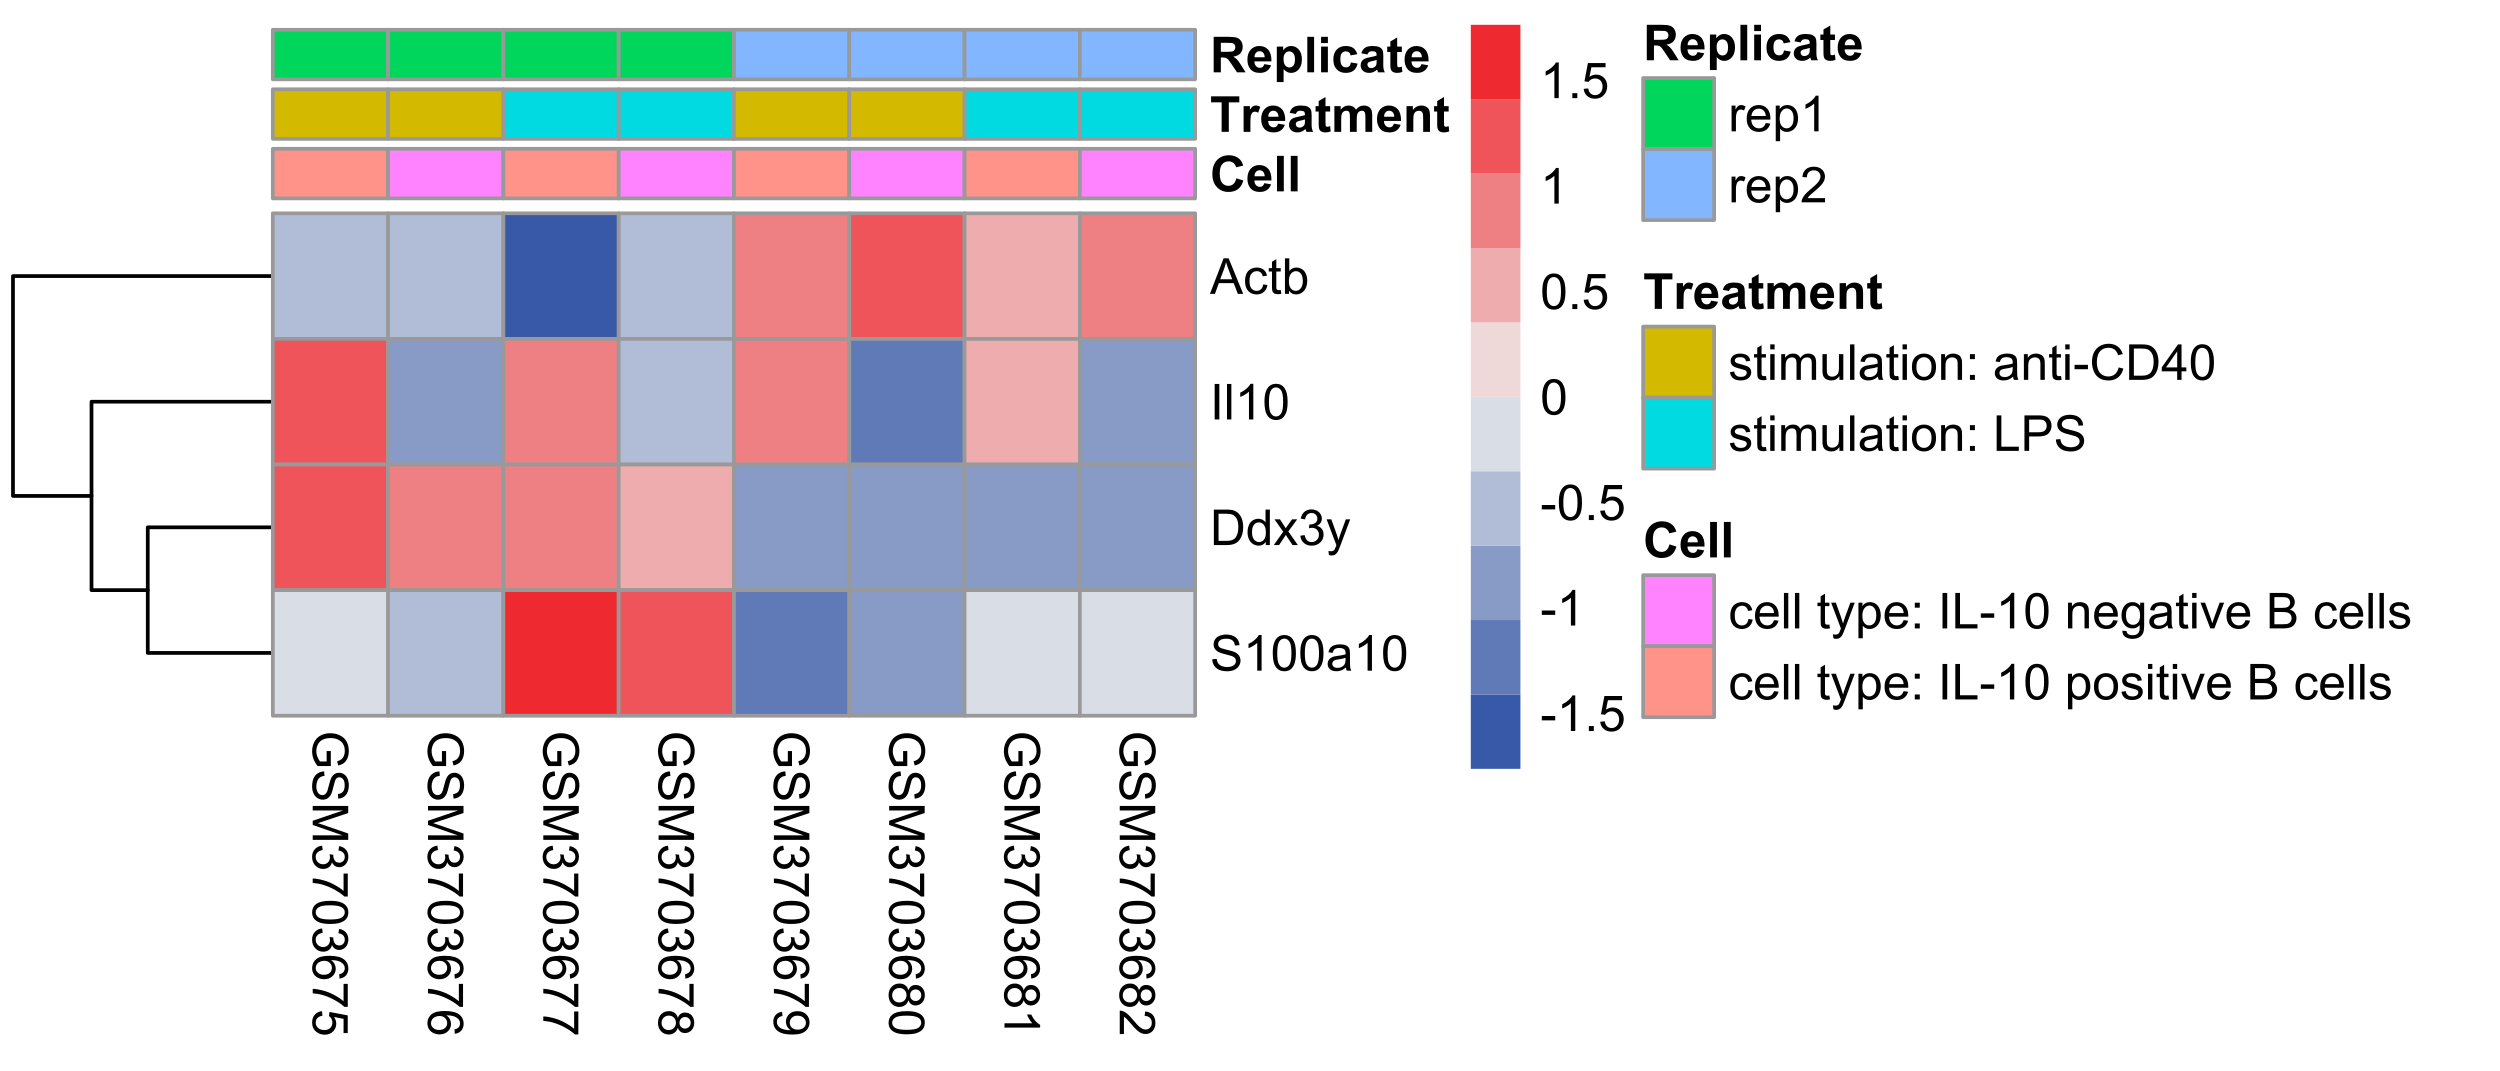 <?xml version="1.0" encoding="UTF-8"?>
<svg xmlns="http://www.w3.org/2000/svg" xmlns:xlink="http://www.w3.org/1999/xlink" width="504pt" height="216pt" viewBox="0 0 504 216" version="1.1">
<defs>
<g>
<symbol overflow="visible" id="glyph0-0">
<path style="stroke:none;" d="M 0 1.25 L 6.25 1.25 L 6.25 6.25 L 0 6.25 Z M 0.156 1.406 L 0.156 6.094 L 6.094 6.094 L 6.094 1.406 Z M 0.156 1.406 "/>
</symbol>
<symbol overflow="visible" id="glyph0-1">
<path style="stroke:none;" d="M 2.809 4.121 L 3.648 4.121 L 3.652 7.152 L 0.996 7.152 C 0.621 6.684 0.34 6.203 0.156 5.711 C -0.027 5.215 -0.117 4.707 -0.121 4.188 C -0.117 3.48 0.031 2.84 0.328 2.27 C 0.629 1.691 1.062 1.258 1.637 0.969 C 2.203 0.672 2.84 0.527 3.547 0.531 C 4.238 0.527 4.891 0.672 5.496 0.969 C 6.098 1.258 6.543 1.68 6.84 2.227 C 7.129 2.773 7.277 3.402 7.281 4.117 C 7.277 4.633 7.191 5.102 7.027 5.52 C 6.855 5.938 6.625 6.266 6.328 6.504 C 6.027 6.738 5.637 6.918 5.156 7.047 L 4.922 6.191 C 5.285 6.082 5.57 5.949 5.781 5.789 C 5.988 5.629 6.156 5.398 6.281 5.105 C 6.406 4.809 6.469 4.48 6.469 4.121 C 6.469 3.684 6.402 3.309 6.27 2.996 C 6.137 2.676 5.961 2.422 5.75 2.234 C 5.531 2.039 5.297 1.891 5.043 1.781 C 4.598 1.598 4.117 1.504 3.602 1.508 C 2.961 1.504 2.426 1.613 2 1.836 C 1.566 2.055 1.25 2.375 1.043 2.797 C 0.832 3.215 0.727 3.664 0.73 4.137 C 0.727 4.543 0.805 4.941 0.969 5.336 C 1.125 5.723 1.293 6.02 1.473 6.227 L 2.809 6.227 Z M 2.809 4.121 "/>
</symbol>
<symbol overflow="visible" id="glyph0-2">
<path style="stroke:none;" d="M 2.301 0.449 L 2.379 1.344 C 2.02 1.383 1.723 1.48 1.496 1.637 C 1.262 1.789 1.078 2.031 0.938 2.359 C 0.797 2.684 0.727 3.051 0.727 3.457 C 0.727 3.816 0.777 4.133 0.887 4.414 C 0.992 4.688 1.141 4.895 1.328 5.031 C 1.512 5.164 1.715 5.23 1.941 5.234 C 2.164 5.23 2.363 5.168 2.531 5.039 C 2.695 4.906 2.836 4.691 2.953 4.395 C 3.027 4.199 3.141 3.773 3.301 3.117 C 3.457 2.461 3.609 2 3.75 1.738 C 3.93 1.395 4.148 1.141 4.414 0.973 C 4.676 0.805 4.977 0.719 5.309 0.723 C 5.668 0.719 6.004 0.824 6.32 1.031 C 6.633 1.234 6.871 1.531 7.035 1.93 C 7.195 2.32 7.277 2.758 7.281 3.242 C 7.277 3.77 7.191 4.238 7.023 4.645 C 6.848 5.047 6.594 5.359 6.266 5.582 C 5.93 5.797 5.555 5.914 5.141 5.934 L 5.074 5.023 C 5.523 4.973 5.863 4.809 6.098 4.527 C 6.328 4.242 6.445 3.828 6.445 3.281 C 6.445 2.707 6.34 2.289 6.129 2.027 C 5.918 1.766 5.664 1.633 5.371 1.637 C 5.109 1.633 4.898 1.727 4.734 1.914 C 4.57 2.094 4.398 2.57 4.227 3.34 C 4.047 4.109 3.895 4.637 3.77 4.926 C 3.574 5.34 3.332 5.648 3.039 5.848 C 2.742 6.047 2.402 6.145 2.02 6.148 C 1.637 6.145 1.277 6.035 0.941 5.82 C 0.602 5.598 0.34 5.285 0.156 4.879 C -0.027 4.469 -0.117 4.008 -0.121 3.5 C -0.117 2.852 -0.027 2.309 0.16 1.871 C 0.348 1.43 0.633 1.086 1.012 0.84 C 1.391 0.59 1.82 0.461 2.301 0.449 Z M 2.301 0.449 "/>
</symbol>
<symbol overflow="visible" id="glyph0-3">
<path style="stroke:none;" d="M 0 0.742 L 7.156 0.742 L 7.156 2.168 L 2.09 3.863 C 1.617 4.016 1.266 4.129 1.031 4.203 C 1.289 4.281 1.668 4.41 2.176 4.586 L 7.156 6.301 L 7.156 7.574 L 0 7.574 L 0 6.66 L 5.992 6.66 L 0 4.578 L 0 3.727 L 6.094 1.656 L 0 1.656 Z M 0 0.742 "/>
</symbol>
<symbol overflow="visible" id="glyph0-4">
<path style="stroke:none;" d="M 1.891 0.422 L 2.008 1.301 C 1.504 1.398 1.145 1.566 0.93 1.812 C 0.707 2.055 0.598 2.352 0.602 2.699 C 0.598 3.109 0.742 3.457 1.031 3.746 C 1.316 4.027 1.668 4.172 2.094 4.176 C 2.492 4.172 2.824 4.039 3.09 3.777 C 3.348 3.512 3.48 3.176 3.484 2.773 C 3.48 2.602 3.449 2.395 3.387 2.152 L 4.16 2.25 C 4.152 2.309 4.148 2.355 4.148 2.395 C 4.148 2.766 4.246 3.102 4.441 3.402 C 4.637 3.699 4.938 3.848 5.348 3.852 C 5.664 3.848 5.93 3.738 6.145 3.523 C 6.355 3.305 6.461 3.023 6.465 2.68 C 6.461 2.336 6.355 2.051 6.141 1.824 C 5.926 1.594 5.602 1.449 5.176 1.387 L 5.332 0.508 C 5.918 0.613 6.371 0.855 6.699 1.238 C 7.02 1.617 7.184 2.094 7.188 2.66 C 7.184 3.051 7.098 3.41 6.934 3.738 C 6.762 4.066 6.535 4.316 6.25 4.496 C 5.957 4.668 5.648 4.758 5.328 4.758 C 5.016 4.758 4.734 4.672 4.48 4.508 C 4.227 4.336 4.023 4.09 3.875 3.77 C 3.773 4.191 3.574 4.523 3.27 4.758 C 2.961 4.992 2.574 5.109 2.113 5.109 C 1.484 5.109 0.953 4.879 0.523 4.426 C 0.086 3.965 -0.129 3.391 -0.129 2.695 C -0.129 2.066 0.059 1.543 0.434 1.129 C 0.809 0.711 1.293 0.477 1.891 0.422 Z M 1.891 0.422 "/>
</symbol>
<symbol overflow="visible" id="glyph0-5">
<path style="stroke:none;" d="M 6.219 0.473 L 7.066 0.473 L 7.066 5.109 L 6.383 5.109 C 5.891 4.652 5.246 4.199 4.445 3.754 C 3.641 3.305 2.816 2.957 1.969 2.715 C 1.367 2.535 0.711 2.426 0 2.379 L 0 1.477 C 0.562 1.484 1.242 1.594 2.039 1.805 C 2.836 2.016 3.605 2.32 4.348 2.719 C 5.086 3.113 5.707 3.531 6.219 3.98 Z M 6.219 0.473 "/>
</symbol>
<symbol overflow="visible" id="glyph0-6">
<path style="stroke:none;" d="M 3.531 0.414 C 4.375 0.41 5.055 0.496 5.574 0.676 C 6.086 0.848 6.484 1.109 6.766 1.453 C 7.043 1.797 7.184 2.227 7.188 2.75 C 7.184 3.129 7.105 3.465 6.953 3.758 C 6.797 4.047 6.574 4.289 6.285 4.477 C 5.992 4.664 5.637 4.812 5.219 4.922 C 4.801 5.027 4.238 5.078 3.531 5.082 C 2.688 5.078 2.008 4.992 1.496 4.824 C 0.977 4.648 0.578 4.391 0.301 4.051 C 0.02 3.703 -0.117 3.27 -0.121 2.75 C -0.117 2.055 0.129 1.516 0.621 1.125 C 1.215 0.648 2.184 0.41 3.531 0.414 Z M 3.531 1.32 C 2.352 1.316 1.57 1.453 1.184 1.73 C 0.793 2.004 0.598 2.344 0.602 2.75 C 0.598 3.148 0.793 3.488 1.188 3.766 C 1.574 4.039 2.355 4.176 3.531 4.18 C 4.707 4.176 5.488 4.039 5.879 3.766 C 6.262 3.488 6.457 3.145 6.461 2.738 C 6.457 2.332 6.285 2.012 5.945 1.773 C 5.508 1.469 4.703 1.316 3.531 1.32 Z M 3.531 1.32 "/>
</symbol>
<symbol overflow="visible" id="glyph0-7">
<path style="stroke:none;" d="M 5.406 4.977 L 5.336 4.102 C 5.68 4.023 5.93 3.91 6.09 3.77 C 6.336 3.527 6.461 3.234 6.465 2.891 C 6.461 2.609 6.383 2.363 6.23 2.152 C 6.027 1.871 5.734 1.656 5.348 1.5 C 4.957 1.34 4.406 1.254 3.691 1.25 C 4.012 1.457 4.25 1.715 4.41 2.023 C 4.562 2.328 4.641 2.652 4.645 2.988 C 4.641 3.574 4.426 4.07 3.996 4.484 C 3.562 4.891 3.004 5.098 2.324 5.102 C 1.871 5.098 1.453 5 1.07 4.812 C 0.684 4.617 0.387 4.352 0.184 4.016 C -0.02 3.672 -0.117 3.289 -0.121 2.859 C -0.117 2.125 0.148 1.527 0.684 1.066 C 1.219 0.605 2.109 0.375 3.352 0.375 C 4.734 0.375 5.738 0.629 6.367 1.145 C 6.91 1.586 7.184 2.188 7.188 2.945 C 7.184 3.504 7.023 3.965 6.711 4.328 C 6.391 4.684 5.957 4.898 5.406 4.977 Z M 2.32 1.387 C 2.016 1.383 1.723 1.445 1.449 1.578 C 1.168 1.703 0.957 1.883 0.816 2.117 C 0.668 2.344 0.598 2.59 0.602 2.848 C 0.598 3.215 0.746 3.531 1.051 3.801 C 1.348 4.066 1.754 4.199 2.27 4.203 C 2.762 4.199 3.152 4.07 3.438 3.809 C 3.723 3.543 3.867 3.211 3.867 2.812 C 3.867 2.414 3.723 2.074 3.438 1.801 C 3.152 1.52 2.781 1.383 2.32 1.387 Z M 2.32 1.387 "/>
</symbol>
<symbol overflow="visible" id="glyph0-8">
<path style="stroke:none;" d="M 1.875 0.414 L 1.953 1.34 C 1.5 1.406 1.164 1.562 0.938 1.812 C 0.711 2.059 0.598 2.359 0.602 2.715 C 0.598 3.137 0.758 3.496 1.078 3.789 C 1.398 4.078 1.82 4.223 2.348 4.227 C 2.848 4.227 3.242 4.086 3.535 3.805 C 3.82 3.52 3.965 3.152 3.969 2.699 C 3.965 2.414 3.902 2.16 3.773 1.934 C 3.645 1.707 3.477 1.527 3.277 1.398 L 3.383 0.57 L 7.062 1.266 L 7.059 4.824 L 6.219 4.824 L 6.219 1.969 L 4.297 1.582 C 4.594 2.012 4.746 2.461 4.746 2.934 C 4.746 3.555 4.527 4.082 4.094 4.516 C 3.66 4.941 3.105 5.156 2.426 5.16 C 1.777 5.156 1.215 4.969 0.746 4.594 C 0.168 4.133 -0.117 3.504 -0.121 2.715 C -0.117 2.059 0.062 1.527 0.426 1.121 C 0.789 0.707 1.273 0.473 1.875 0.414 Z M 1.875 0.414 "/>
</symbol>
<symbol overflow="visible" id="glyph0-9">
<path style="stroke:none;" d="M 3.883 1.77 C 4.012 1.402 4.203 1.129 4.453 0.957 C 4.699 0.777 4.996 0.691 5.344 0.695 C 5.863 0.691 6.301 0.879 6.656 1.254 C 7.008 1.629 7.184 2.125 7.188 2.75 C 7.184 3.371 7 3.875 6.641 4.258 C 6.273 4.637 5.832 4.828 5.316 4.828 C 4.98 4.828 4.691 4.738 4.449 4.566 C 4.199 4.391 4.012 4.129 3.883 3.773 C 3.738 4.211 3.508 4.543 3.188 4.777 C 2.867 5.004 2.484 5.121 2.047 5.121 C 1.43 5.121 0.918 4.902 0.504 4.473 C 0.09 4.035 -0.117 3.469 -0.121 2.766 C -0.117 2.055 0.09 1.484 0.504 1.055 C 0.922 0.621 1.441 0.402 2.07 0.406 C 2.531 0.402 2.922 0.52 3.238 0.758 C 3.551 0.992 3.766 1.332 3.883 1.77 Z M 5.371 1.594 C 5.031 1.594 4.754 1.699 4.539 1.918 C 4.324 2.133 4.219 2.418 4.219 2.77 C 4.219 3.105 4.324 3.383 4.539 3.602 C 4.75 3.816 5.012 3.926 5.32 3.926 C 5.641 3.926 5.91 3.812 6.133 3.59 C 6.352 3.367 6.461 3.09 6.465 2.758 C 6.461 2.422 6.355 2.145 6.141 1.926 C 5.926 1.703 5.668 1.594 5.371 1.594 Z M 2.066 1.309 C 1.812 1.305 1.57 1.363 1.336 1.484 C 1.102 1.602 0.918 1.781 0.793 2.016 C 0.66 2.25 0.598 2.5 0.602 2.773 C 0.598 3.188 0.73 3.535 1.004 3.812 C 1.27 4.082 1.613 4.219 2.035 4.223 C 2.457 4.219 2.809 4.078 3.086 3.801 C 3.359 3.516 3.496 3.164 3.5 2.746 C 3.496 2.328 3.359 1.984 3.09 1.715 C 2.812 1.441 2.473 1.305 2.066 1.309 Z M 2.066 1.309 "/>
</symbol>
<symbol overflow="visible" id="glyph0-10">
<path style="stroke:none;" d="M 1.656 0.547 L 1.734 1.391 C 1.336 1.461 1.047 1.598 0.867 1.801 C 0.688 2 0.598 2.262 0.602 2.578 C 0.598 2.848 0.66 3.082 0.785 3.289 C 0.91 3.488 1.074 3.656 1.281 3.789 C 1.484 3.918 1.762 4.027 2.117 4.117 C 2.465 4.203 2.824 4.246 3.191 4.25 C 3.227 4.246 3.285 4.246 3.367 4.242 C 3.086 4.066 2.859 3.824 2.688 3.523 C 2.512 3.215 2.426 2.887 2.426 2.535 C 2.426 1.938 2.641 1.434 3.07 1.027 C 3.5 0.613 4.066 0.41 4.77 0.414 C 5.496 0.41 6.078 0.625 6.523 1.055 C 6.961 1.484 7.184 2.02 7.188 2.668 C 7.184 3.129 7.059 3.555 6.809 3.941 C 6.559 4.328 6.199 4.621 5.738 4.82 C 5.27 5.02 4.602 5.121 3.727 5.121 C 2.809 5.121 2.078 5.02 1.539 4.824 C 0.996 4.621 0.582 4.328 0.301 3.938 C 0.02 3.547 -0.117 3.086 -0.121 2.559 C -0.117 1.996 0.035 1.539 0.344 1.188 C 0.652 0.832 1.09 0.617 1.656 0.547 Z M 4.812 4.145 C 5.312 4.141 5.715 4.008 6.016 3.742 C 6.309 3.473 6.457 3.148 6.461 2.773 C 6.457 2.379 6.297 2.039 5.98 1.754 C 5.66 1.461 5.246 1.316 4.742 1.32 C 4.281 1.316 3.91 1.453 3.629 1.73 C 3.34 2.004 3.199 2.344 3.203 2.75 C 3.199 3.152 3.34 3.488 3.629 3.75 C 3.91 4.012 4.305 4.141 4.812 4.145 Z M 4.812 4.145 "/>
</symbol>
<symbol overflow="visible" id="glyph0-11">
<path style="stroke:none;" d="M 0 3.727 L 0 2.848 L 5.602 2.848 C 5.398 2.637 5.195 2.359 4.992 2.016 C 4.789 1.672 4.637 1.363 4.539 1.09 L 5.391 1.09 C 5.621 1.582 5.898 2.012 6.23 2.379 C 6.555 2.746 6.875 3.004 7.188 3.16 L 7.188 3.727 Z M 0 3.727 "/>
</symbol>
<symbol overflow="visible" id="glyph0-12">
<path style="stroke:none;" d="M 0.844 5.035 L 0 5.035 L 0 0.305 C 0.211 0.297 0.414 0.328 0.609 0.406 C 0.93 0.523 1.246 0.719 1.562 0.984 C 1.871 1.25 2.23 1.633 2.645 2.133 C 3.277 2.91 3.785 3.434 4.16 3.711 C 4.535 3.98 4.887 4.117 5.219 4.121 C 5.566 4.117 5.859 3.992 6.102 3.746 C 6.336 3.496 6.457 3.172 6.461 2.773 C 6.457 2.348 6.328 2.012 6.078 1.758 C 5.82 1.504 5.469 1.375 5.023 1.371 L 5.117 0.469 C 5.789 0.531 6.305 0.762 6.656 1.168 C 7.008 1.566 7.184 2.109 7.188 2.793 C 7.184 3.477 6.992 4.02 6.613 4.422 C 6.23 4.82 5.758 5.02 5.199 5.023 C 4.91 5.02 4.629 4.961 4.355 4.848 C 4.074 4.727 3.785 4.535 3.48 4.266 C 3.176 3.992 2.754 3.539 2.223 2.91 C 1.777 2.383 1.477 2.043 1.32 1.895 C 1.156 1.742 1 1.621 0.844 1.523 Z M 0.844 5.035 "/>
</symbol>
<symbol overflow="visible" id="glyph1-0">
<path style="stroke:none;" d="M 1.25 0 L 1.25 -6.25 L 6.25 -6.25 L 6.25 0 Z M 1.406 -0.156 L 6.094 -0.156 L 6.094 -6.094 L 1.406 -6.094 Z M 1.406 -0.156 "/>
</symbol>
<symbol overflow="visible" id="glyph1-1">
<path style="stroke:none;" d="M -0.016 0 L 2.734 -7.156 L 3.754 -7.156 L 6.684 0 L 5.605 0 L 4.77 -2.168 L 1.777 -2.168 L 0.992 0 Z M 2.051 -2.938 L 4.477 -2.938 L 3.73 -4.922 C 3.5 -5.523 3.332 -6.016 3.223 -6.406 C 3.129 -5.945 3 -5.492 2.836 -5.039 Z M 2.051 -2.938 "/>
</symbol>
<symbol overflow="visible" id="glyph1-2">
<path style="stroke:none;" d="M 4.043 -1.898 L 4.906 -1.789 C 4.809 -1.188 4.566 -0.723 4.18 -0.387 C 3.789 -0.051 3.312 0.117 2.75 0.117 C 2.035 0.117 1.465 -0.113 1.035 -0.578 C 0.602 -1.039 0.387 -1.703 0.391 -2.574 C 0.387 -3.129 0.48 -3.621 0.668 -4.043 C 0.852 -4.461 1.133 -4.773 1.516 -4.988 C 1.895 -5.195 2.309 -5.301 2.754 -5.305 C 3.316 -5.301 3.773 -5.16 4.133 -4.875 C 4.488 -4.59 4.719 -4.184 4.824 -3.664 L 3.969 -3.531 C 3.883 -3.879 3.738 -4.141 3.535 -4.316 C 3.324 -4.488 3.078 -4.574 2.789 -4.578 C 2.344 -4.574 1.98 -4.418 1.707 -4.102 C 1.426 -3.785 1.289 -3.281 1.293 -2.598 C 1.289 -1.898 1.422 -1.395 1.691 -1.078 C 1.957 -0.762 2.305 -0.602 2.738 -0.605 C 3.082 -0.602 3.371 -0.707 3.602 -0.922 C 3.832 -1.133 3.98 -1.461 4.043 -1.898 Z M 4.043 -1.898 "/>
</symbol>
<symbol overflow="visible" id="glyph1-3">
<path style="stroke:none;" d="M 2.578 -0.785 L 2.703 -0.008 C 2.453 0.047 2.234 0.07 2.039 0.07 C 1.719 0.07 1.469 0.02 1.297 -0.082 C 1.117 -0.184 0.996 -0.316 0.926 -0.48 C 0.855 -0.645 0.82 -0.988 0.82 -1.52 L 0.82 -4.5 L 0.176 -4.5 L 0.176 -5.188 L 0.82 -5.188 L 0.82 -6.469 L 1.695 -6.996 L 1.695 -5.188 L 2.578 -5.188 L 2.578 -4.5 L 1.695 -4.5 L 1.695 -1.469 C 1.691 -1.215 1.707 -1.055 1.742 -0.984 C 1.77 -0.914 1.82 -0.855 1.891 -0.812 C 1.957 -0.77 2.059 -0.75 2.191 -0.75 C 2.289 -0.75 2.418 -0.762 2.578 -0.785 Z M 2.578 -0.785 "/>
</symbol>
<symbol overflow="visible" id="glyph1-4">
<path style="stroke:none;" d="M 1.469 0 L 0.656 0 L 0.656 -7.156 L 1.531 -7.156 L 1.531 -4.605 C 1.898 -5.07 2.375 -5.301 2.953 -5.305 C 3.273 -5.301 3.574 -5.238 3.859 -5.109 C 4.145 -4.98 4.379 -4.797 4.562 -4.566 C 4.746 -4.332 4.891 -4.055 4.996 -3.727 C 5.098 -3.398 5.148 -3.047 5.152 -2.672 C 5.148 -1.781 4.93 -1.094 4.492 -0.609 C 4.051 -0.125 3.523 0.117 2.91 0.117 C 2.297 0.117 1.816 -0.137 1.469 -0.648 Z M 1.461 -2.633 C 1.457 -2.008 1.543 -1.559 1.715 -1.285 C 1.988 -0.828 2.363 -0.602 2.836 -0.605 C 3.219 -0.602 3.551 -0.77 3.832 -1.105 C 4.113 -1.438 4.254 -1.934 4.254 -2.598 C 4.254 -3.27 4.117 -3.77 3.848 -4.094 C 3.578 -4.414 3.254 -4.574 2.875 -4.578 C 2.488 -4.574 2.156 -4.41 1.879 -4.078 C 1.598 -3.742 1.457 -3.258 1.461 -2.633 Z M 1.461 -2.633 "/>
</symbol>
<symbol overflow="visible" id="glyph1-5">
<path style="stroke:none;" d="M 0.934 0 L 0.934 -7.156 L 1.879 -7.156 L 1.879 0 Z M 0.934 0 "/>
</symbol>
<symbol overflow="visible" id="glyph1-6">
<path style="stroke:none;" d="M 0.641 0 L 0.641 -7.156 L 1.52 -7.156 L 1.52 0 Z M 0.641 0 "/>
</symbol>
<symbol overflow="visible" id="glyph1-7">
<path style="stroke:none;" d="M 3.727 0 L 2.848 0 L 2.848 -5.602 C 2.637 -5.398 2.359 -5.195 2.016 -4.992 C 1.672 -4.789 1.363 -4.637 1.09 -4.539 L 1.09 -5.391 C 1.582 -5.621 2.012 -5.898 2.379 -6.23 C 2.746 -6.555 3.004 -6.875 3.16 -7.188 L 3.727 -7.188 Z M 3.727 0 "/>
</symbol>
<symbol overflow="visible" id="glyph1-8">
<path style="stroke:none;" d="M 0.414 -3.531 C 0.41 -4.375 0.496 -5.055 0.676 -5.574 C 0.848 -6.086 1.109 -6.484 1.453 -6.766 C 1.797 -7.043 2.227 -7.184 2.75 -7.188 C 3.129 -7.184 3.465 -7.105 3.758 -6.953 C 4.047 -6.797 4.289 -6.574 4.477 -6.285 C 4.664 -5.992 4.812 -5.637 4.922 -5.223 C 5.027 -4.801 5.078 -4.238 5.082 -3.531 C 5.078 -2.688 4.992 -2.008 4.824 -1.496 C 4.648 -0.977 4.391 -0.578 4.051 -0.301 C 3.703 -0.02 3.27 0.117 2.75 0.121 C 2.055 0.117 1.516 -0.129 1.125 -0.621 C 0.648 -1.215 0.41 -2.184 0.414 -3.531 Z M 1.32 -3.531 C 1.316 -2.352 1.453 -1.57 1.73 -1.184 C 2.004 -0.793 2.344 -0.598 2.75 -0.602 C 3.148 -0.598 3.488 -0.793 3.766 -1.188 C 4.039 -1.574 4.176 -2.355 4.18 -3.531 C 4.176 -4.707 4.039 -5.488 3.766 -5.879 C 3.488 -6.262 3.145 -6.457 2.738 -6.461 C 2.332 -6.457 2.012 -6.285 1.773 -5.945 C 1.469 -5.508 1.316 -4.703 1.32 -3.531 Z M 1.32 -3.531 "/>
</symbol>
<symbol overflow="visible" id="glyph1-9">
<path style="stroke:none;" d="M 0.773 0 L 0.773 -7.156 L 3.238 -7.156 C 3.789 -7.152 4.215 -7.121 4.512 -7.055 C 4.918 -6.961 5.266 -6.789 5.562 -6.543 C 5.938 -6.219 6.219 -5.809 6.406 -5.316 C 6.59 -4.816 6.684 -4.25 6.688 -3.617 C 6.684 -3.07 6.621 -2.59 6.496 -2.172 C 6.367 -1.75 6.203 -1.402 6.008 -1.129 C 5.805 -0.852 5.59 -0.637 5.355 -0.48 C 5.121 -0.32 4.836 -0.199 4.504 -0.121 C 4.168 -0.039 3.785 0 3.355 0 Z M 1.719 -0.844 L 3.246 -0.844 C 3.715 -0.844 4.082 -0.887 4.355 -0.977 C 4.621 -1.062 4.836 -1.188 5 -1.348 C 5.219 -1.57 5.395 -1.871 5.523 -2.25 C 5.645 -2.629 5.707 -3.09 5.711 -3.633 C 5.707 -4.383 5.586 -4.957 5.344 -5.359 C 5.098 -5.758 4.797 -6.027 4.449 -6.168 C 4.191 -6.262 3.785 -6.309 3.223 -6.312 L 1.719 -6.312 Z M 1.719 -0.844 "/>
</symbol>
<symbol overflow="visible" id="glyph1-10">
<path style="stroke:none;" d="M 4.023 0 L 4.023 -0.656 C 3.691 -0.141 3.207 0.117 2.574 0.117 C 2.156 0.117 1.777 0.004 1.434 -0.223 C 1.086 -0.449 0.816 -0.766 0.629 -1.18 C 0.434 -1.586 0.34 -2.055 0.344 -2.586 C 0.34 -3.102 0.426 -3.574 0.602 -3.996 C 0.77 -4.418 1.027 -4.738 1.375 -4.965 C 1.719 -5.188 2.105 -5.301 2.535 -5.305 C 2.844 -5.301 3.121 -5.234 3.367 -5.105 C 3.609 -4.969 3.809 -4.797 3.965 -4.59 L 3.965 -7.156 L 4.84 -7.156 L 4.84 0 Z M 1.246 -2.586 C 1.242 -1.922 1.383 -1.426 1.664 -1.098 C 1.945 -0.766 2.273 -0.602 2.656 -0.605 C 3.039 -0.602 3.367 -0.758 3.637 -1.074 C 3.902 -1.387 4.035 -1.867 4.039 -2.516 C 4.035 -3.219 3.898 -3.738 3.629 -4.074 C 3.352 -4.402 3.016 -4.57 2.617 -4.574 C 2.223 -4.57 1.895 -4.41 1.637 -4.094 C 1.371 -3.773 1.242 -3.27 1.246 -2.586 Z M 1.246 -2.586 "/>
</symbol>
<symbol overflow="visible" id="glyph1-11">
<path style="stroke:none;" d="M 0.074 0 L 1.969 -2.695 L 0.215 -5.188 L 1.312 -5.188 L 2.109 -3.969 C 2.258 -3.734 2.375 -3.543 2.469 -3.391 C 2.609 -3.602 2.742 -3.793 2.867 -3.961 L 3.742 -5.188 L 4.789 -5.188 L 3 -2.742 L 4.926 0 L 3.848 0 L 2.781 -1.609 L 2.5 -2.047 L 1.137 0 Z M 0.074 0 "/>
</symbol>
<symbol overflow="visible" id="glyph1-12">
<path style="stroke:none;" d="M 0.422 -1.891 L 1.297 -2.008 C 1.395 -1.504 1.566 -1.145 1.812 -0.93 C 2.055 -0.707 2.352 -0.598 2.699 -0.602 C 3.109 -0.598 3.457 -0.742 3.746 -1.031 C 4.027 -1.316 4.172 -1.668 4.176 -2.094 C 4.172 -2.492 4.039 -2.824 3.777 -3.09 C 3.512 -3.348 3.176 -3.48 2.773 -3.484 C 2.602 -3.48 2.395 -3.449 2.152 -3.391 L 2.25 -4.16 C 2.309 -4.152 2.355 -4.148 2.391 -4.148 C 2.766 -4.148 3.102 -4.246 3.402 -4.441 C 3.699 -4.637 3.848 -4.938 3.852 -5.348 C 3.848 -5.664 3.738 -5.93 3.523 -6.145 C 3.305 -6.355 3.023 -6.461 2.68 -6.465 C 2.336 -6.461 2.051 -6.355 1.824 -6.141 C 1.594 -5.926 1.449 -5.602 1.387 -5.176 L 0.508 -5.332 C 0.613 -5.918 0.855 -6.371 1.238 -6.699 C 1.617 -7.02 2.094 -7.184 2.66 -7.188 C 3.051 -7.184 3.41 -7.098 3.738 -6.934 C 4.066 -6.762 4.316 -6.535 4.496 -6.25 C 4.668 -5.957 4.758 -5.648 4.758 -5.328 C 4.758 -5.016 4.672 -4.734 4.508 -4.48 C 4.336 -4.227 4.09 -4.023 3.77 -3.875 C 4.191 -3.773 4.523 -3.574 4.758 -3.27 C 4.992 -2.961 5.109 -2.574 5.109 -2.113 C 5.109 -1.484 4.879 -0.953 4.426 -0.523 C 3.965 -0.09 3.391 0.121 2.695 0.125 C 2.066 0.121 1.543 -0.062 1.129 -0.434 C 0.711 -0.809 0.477 -1.293 0.422 -1.891 Z M 0.422 -1.891 "/>
</symbol>
<symbol overflow="visible" id="glyph1-13">
<path style="stroke:none;" d="M 0.621 1.996 L 0.523 1.172 C 0.711 1.223 0.879 1.246 1.023 1.25 C 1.219 1.246 1.375 1.215 1.496 1.152 C 1.609 1.086 1.707 0.996 1.781 0.879 C 1.836 0.789 1.926 0.57 2.051 0.227 C 2.066 0.176 2.09 0.102 2.129 0.008 L 0.16 -5.188 L 1.109 -5.188 L 2.188 -2.184 C 2.324 -1.797 2.449 -1.395 2.562 -0.98 C 2.66 -1.379 2.781 -1.773 2.926 -2.164 L 4.031 -5.188 L 4.914 -5.188 L 2.938 0.086 C 2.723 0.652 2.559 1.047 2.445 1.266 C 2.285 1.555 2.105 1.766 1.906 1.902 C 1.703 2.035 1.465 2.102 1.188 2.105 C 1.016 2.102 0.828 2.066 0.621 1.996 Z M 0.621 1.996 "/>
</symbol>
<symbol overflow="visible" id="glyph1-14">
<path style="stroke:none;" d="M 0.449 -2.301 L 1.344 -2.379 C 1.383 -2.02 1.48 -1.723 1.637 -1.496 C 1.789 -1.262 2.031 -1.078 2.359 -0.938 C 2.684 -0.797 3.051 -0.727 3.457 -0.727 C 3.816 -0.727 4.133 -0.777 4.414 -0.887 C 4.688 -0.992 4.895 -1.141 5.031 -1.328 C 5.164 -1.512 5.23 -1.719 5.234 -1.945 C 5.23 -2.168 5.168 -2.363 5.039 -2.531 C 4.906 -2.695 4.691 -2.836 4.395 -2.953 C 4.199 -3.027 3.773 -3.141 3.117 -3.301 C 2.461 -3.457 2 -3.609 1.738 -3.75 C 1.395 -3.93 1.141 -4.148 0.973 -4.414 C 0.805 -4.676 0.719 -4.977 0.723 -5.309 C 0.719 -5.668 0.82 -6.004 1.027 -6.32 C 1.23 -6.633 1.531 -6.871 1.926 -7.035 C 2.32 -7.195 2.758 -7.277 3.242 -7.281 C 3.77 -7.277 4.238 -7.191 4.645 -7.023 C 5.047 -6.848 5.359 -6.598 5.578 -6.27 C 5.797 -5.938 5.914 -5.559 5.934 -5.141 L 5.023 -5.074 C 4.973 -5.523 4.809 -5.863 4.527 -6.098 C 4.242 -6.328 3.828 -6.445 3.281 -6.445 C 2.707 -6.445 2.289 -6.34 2.027 -6.129 C 1.766 -5.918 1.633 -5.664 1.637 -5.371 C 1.633 -5.109 1.727 -4.898 1.914 -4.734 C 2.094 -4.57 2.57 -4.398 3.34 -4.227 C 4.109 -4.047 4.637 -3.895 4.926 -3.77 C 5.34 -3.574 5.648 -3.332 5.848 -3.039 C 6.047 -2.742 6.145 -2.402 6.148 -2.023 C 6.145 -1.637 6.035 -1.277 5.82 -0.941 C 5.598 -0.602 5.285 -0.34 4.879 -0.156 C 4.469 0.027 4.008 0.117 3.5 0.121 C 2.852 0.117 2.309 0.027 1.871 -0.16 C 1.43 -0.348 1.086 -0.633 0.84 -1.012 C 0.59 -1.391 0.461 -1.82 0.449 -2.301 Z M 0.449 -2.301 "/>
</symbol>
<symbol overflow="visible" id="glyph1-15">
<path style="stroke:none;" d="M 4.043 -0.641 C 3.715 -0.359 3.398 -0.164 3.102 -0.055 C 2.797 0.062 2.477 0.117 2.133 0.117 C 1.562 0.117 1.125 -0.02 0.82 -0.301 C 0.512 -0.574 0.355 -0.93 0.359 -1.367 C 0.355 -1.617 0.414 -1.852 0.531 -2.062 C 0.645 -2.273 0.797 -2.441 0.988 -2.566 C 1.172 -2.691 1.383 -2.785 1.621 -2.855 C 1.789 -2.898 2.051 -2.945 2.402 -2.988 C 3.113 -3.074 3.633 -3.172 3.969 -3.289 C 3.969 -3.406 3.973 -3.484 3.977 -3.52 C 3.973 -3.875 3.891 -4.129 3.727 -4.277 C 3.5 -4.473 3.164 -4.57 2.727 -4.574 C 2.309 -4.57 2.004 -4.496 1.809 -4.355 C 1.609 -4.207 1.465 -3.953 1.371 -3.59 L 0.512 -3.707 C 0.586 -4.07 0.715 -4.367 0.898 -4.598 C 1.074 -4.82 1.336 -4.996 1.676 -5.121 C 2.012 -5.242 2.402 -5.301 2.852 -5.305 C 3.293 -5.301 3.652 -5.25 3.93 -5.148 C 4.203 -5.043 4.406 -4.91 4.539 -4.754 C 4.668 -4.59 4.758 -4.391 4.812 -4.156 C 4.84 -4 4.855 -3.73 4.859 -3.344 L 4.859 -2.172 C 4.855 -1.352 4.875 -0.836 4.914 -0.621 C 4.949 -0.402 5.023 -0.195 5.137 0 L 4.219 0 C 4.125 -0.18 4.066 -0.391 4.043 -0.641 Z M 3.969 -2.602 C 3.648 -2.469 3.172 -2.355 2.535 -2.27 C 2.172 -2.215 1.914 -2.156 1.766 -2.094 C 1.613 -2.023 1.5 -1.93 1.418 -1.809 C 1.336 -1.68 1.293 -1.539 1.297 -1.391 C 1.293 -1.152 1.383 -0.957 1.562 -0.805 C 1.738 -0.645 2 -0.566 2.344 -0.57 C 2.68 -0.566 2.98 -0.641 3.246 -0.793 C 3.508 -0.938 3.699 -1.141 3.828 -1.402 C 3.918 -1.598 3.965 -1.891 3.969 -2.281 Z M 3.969 -2.602 "/>
</symbol>
<symbol overflow="visible" id="glyph1-16">
<path style="stroke:none;" d="M 0.648 0 L 0.648 -5.188 L 1.441 -5.188 L 1.441 -4.398 C 1.641 -4.766 1.824 -5.008 2 -5.129 C 2.168 -5.242 2.355 -5.301 2.562 -5.305 C 2.855 -5.301 3.16 -5.207 3.469 -5.02 L 3.164 -4.203 C 2.949 -4.328 2.734 -4.395 2.52 -4.395 C 2.324 -4.395 2.148 -4.336 2 -4.219 C 1.844 -4.102 1.738 -3.941 1.676 -3.742 C 1.574 -3.426 1.523 -3.082 1.527 -2.715 L 1.527 0 Z M 0.648 0 "/>
</symbol>
<symbol overflow="visible" id="glyph1-17">
<path style="stroke:none;" d="M 4.211 -1.672 L 5.117 -1.559 C 4.969 -1.027 4.703 -0.613 4.32 -0.32 C 3.93 -0.027 3.438 0.117 2.836 0.117 C 2.078 0.117 1.477 -0.113 1.031 -0.582 C 0.586 -1.047 0.363 -1.703 0.367 -2.547 C 0.363 -3.418 0.586 -4.098 1.039 -4.582 C 1.484 -5.062 2.07 -5.301 2.789 -5.305 C 3.48 -5.301 4.047 -5.066 4.488 -4.594 C 4.926 -4.121 5.145 -3.457 5.148 -2.602 C 5.145 -2.547 5.141 -2.469 5.141 -2.367 L 1.273 -2.367 C 1.305 -1.797 1.469 -1.359 1.758 -1.059 C 2.047 -0.754 2.406 -0.602 2.844 -0.605 C 3.16 -0.602 3.434 -0.688 3.664 -0.859 C 3.891 -1.027 4.074 -1.297 4.211 -1.672 Z M 1.324 -3.09 L 4.219 -3.09 C 4.18 -3.523 4.066 -3.852 3.887 -4.07 C 3.605 -4.406 3.242 -4.574 2.797 -4.578 C 2.391 -4.574 2.051 -4.441 1.777 -4.172 C 1.5 -3.902 1.352 -3.539 1.324 -3.09 Z M 1.324 -3.09 "/>
</symbol>
<symbol overflow="visible" id="glyph1-18">
<path style="stroke:none;" d="M 0.66 1.988 L 0.66 -5.188 L 1.461 -5.188 L 1.461 -4.512 C 1.645 -4.773 1.859 -4.969 2.098 -5.105 C 2.336 -5.234 2.625 -5.301 2.965 -5.305 C 3.406 -5.301 3.797 -5.188 4.137 -4.961 C 4.473 -4.73 4.727 -4.41 4.902 -3.996 C 5.07 -3.582 5.156 -3.125 5.16 -2.633 C 5.156 -2.098 5.062 -1.621 4.875 -1.199 C 4.684 -0.773 4.406 -0.449 4.043 -0.223 C 3.68 0.004 3.297 0.117 2.898 0.117 C 2.605 0.117 2.344 0.059 2.109 -0.066 C 1.875 -0.188 1.684 -0.348 1.539 -0.539 L 1.539 1.988 Z M 1.453 -2.562 C 1.453 -1.891 1.586 -1.398 1.859 -1.082 C 2.125 -0.762 2.453 -0.602 2.844 -0.605 C 3.23 -0.602 3.566 -0.77 3.844 -1.102 C 4.121 -1.43 4.258 -1.941 4.262 -2.637 C 4.258 -3.297 4.121 -3.789 3.852 -4.121 C 3.578 -4.445 3.258 -4.609 2.883 -4.613 C 2.508 -4.609 2.176 -4.434 1.887 -4.086 C 1.598 -3.734 1.453 -3.227 1.453 -2.562 Z M 1.453 -2.562 "/>
</symbol>
<symbol overflow="visible" id="glyph1-19">
<path style="stroke:none;" d="M 5.035 -0.844 L 5.035 0 L 0.305 0 C 0.297 -0.211 0.328 -0.414 0.406 -0.609 C 0.523 -0.93 0.719 -1.246 0.984 -1.562 C 1.25 -1.871 1.633 -2.234 2.133 -2.648 C 2.91 -3.281 3.434 -3.785 3.711 -4.16 C 3.98 -4.535 4.117 -4.887 4.121 -5.219 C 4.117 -5.566 3.992 -5.859 3.746 -6.102 C 3.496 -6.336 3.172 -6.457 2.773 -6.461 C 2.348 -6.457 2.012 -6.328 1.758 -6.078 C 1.5 -5.82 1.371 -5.469 1.371 -5.023 L 0.469 -5.117 C 0.531 -5.789 0.762 -6.305 1.168 -6.656 C 1.566 -7.008 2.109 -7.184 2.793 -7.188 C 3.477 -7.184 4.02 -6.992 4.422 -6.617 C 4.82 -6.234 5.02 -5.762 5.023 -5.199 C 5.02 -4.91 4.961 -4.629 4.848 -4.355 C 4.727 -4.074 4.535 -3.785 4.266 -3.48 C 3.992 -3.176 3.539 -2.754 2.91 -2.223 C 2.379 -1.777 2.039 -1.477 1.895 -1.32 C 1.742 -1.16 1.621 -1.004 1.523 -0.844 Z M 5.035 -0.844 "/>
</symbol>
<symbol overflow="visible" id="glyph1-20">
<path style="stroke:none;" d="M 0.309 -1.547 L 1.176 -1.684 C 1.223 -1.332 1.359 -1.066 1.582 -0.883 C 1.805 -0.695 2.117 -0.602 2.52 -0.605 C 2.922 -0.602 3.219 -0.684 3.418 -0.852 C 3.609 -1.012 3.707 -1.207 3.711 -1.43 C 3.707 -1.625 3.621 -1.781 3.453 -1.898 C 3.328 -1.977 3.031 -2.074 2.555 -2.195 C 1.906 -2.355 1.457 -2.496 1.211 -2.617 C 0.961 -2.734 0.773 -2.898 0.645 -3.113 C 0.516 -3.32 0.449 -3.555 0.453 -3.809 C 0.449 -4.039 0.504 -4.25 0.613 -4.449 C 0.719 -4.645 0.863 -4.809 1.047 -4.941 C 1.18 -5.039 1.363 -5.125 1.602 -5.199 C 1.836 -5.266 2.09 -5.301 2.363 -5.305 C 2.766 -5.301 3.125 -5.242 3.434 -5.129 C 3.742 -5.008 3.969 -4.852 4.117 -4.652 C 4.262 -4.449 4.363 -4.18 4.418 -3.848 L 3.559 -3.73 C 3.516 -3.996 3.402 -4.203 3.219 -4.355 C 3.027 -4.5 2.766 -4.574 2.426 -4.578 C 2.02 -4.574 1.73 -4.508 1.562 -4.379 C 1.387 -4.242 1.301 -4.086 1.305 -3.91 C 1.301 -3.793 1.336 -3.691 1.41 -3.602 C 1.48 -3.504 1.594 -3.426 1.75 -3.367 C 1.832 -3.332 2.09 -3.258 2.523 -3.145 C 3.145 -2.977 3.578 -2.84 3.824 -2.734 C 4.07 -2.629 4.262 -2.477 4.402 -2.273 C 4.539 -2.07 4.609 -1.82 4.613 -1.523 C 4.609 -1.23 4.523 -0.953 4.355 -0.695 C 4.184 -0.434 3.938 -0.234 3.617 -0.094 C 3.289 0.047 2.926 0.117 2.523 0.117 C 1.848 0.117 1.336 -0.02 0.984 -0.301 C 0.629 -0.578 0.402 -0.996 0.309 -1.547 Z M 0.309 -1.547 "/>
</symbol>
<symbol overflow="visible" id="glyph1-21">
<path style="stroke:none;" d="M 0.664 -6.148 L 0.664 -7.156 L 1.543 -7.156 L 1.543 -6.148 Z M 0.664 0 L 0.664 -5.188 L 1.543 -5.188 L 1.543 0 Z M 0.664 0 "/>
</symbol>
<symbol overflow="visible" id="glyph1-22">
<path style="stroke:none;" d="M 0.66 0 L 0.66 -5.188 L 1.445 -5.188 L 1.445 -4.457 C 1.605 -4.711 1.82 -4.914 2.094 -5.07 C 2.359 -5.223 2.668 -5.301 3.016 -5.305 C 3.398 -5.301 3.715 -5.223 3.961 -5.062 C 4.207 -4.902 4.379 -4.68 4.484 -4.395 C 4.891 -5 5.426 -5.301 6.086 -5.305 C 6.598 -5.301 6.992 -5.16 7.27 -4.875 C 7.547 -4.59 7.688 -4.148 7.688 -3.559 L 7.688 0 L 6.812 0 L 6.812 -3.266 C 6.809 -3.613 6.781 -3.867 6.727 -4.023 C 6.668 -4.176 6.562 -4.301 6.414 -4.398 C 6.262 -4.488 6.086 -4.535 5.891 -4.539 C 5.523 -4.535 5.223 -4.414 4.98 -4.176 C 4.738 -3.93 4.617 -3.543 4.617 -3.012 L 4.617 0 L 3.742 0 L 3.742 -3.367 C 3.738 -3.754 3.668 -4.047 3.527 -4.246 C 3.383 -4.438 3.145 -4.535 2.82 -4.539 C 2.57 -4.535 2.344 -4.469 2.137 -4.344 C 1.922 -4.211 1.77 -4.023 1.68 -3.773 C 1.582 -3.523 1.535 -3.16 1.539 -2.691 L 1.539 0 Z M 0.66 0 "/>
</symbol>
<symbol overflow="visible" id="glyph1-23">
<path style="stroke:none;" d="M 4.059 0 L 4.059 -0.762 C 3.652 -0.176 3.105 0.117 2.414 0.117 C 2.105 0.117 1.816 0.059 1.555 -0.059 C 1.285 -0.176 1.09 -0.32 0.965 -0.5 C 0.836 -0.672 0.746 -0.891 0.695 -1.152 C 0.656 -1.32 0.637 -1.594 0.641 -1.973 L 0.641 -5.188 L 1.52 -5.188 L 1.52 -2.309 C 1.516 -1.848 1.535 -1.539 1.57 -1.383 C 1.625 -1.148 1.742 -0.965 1.922 -0.836 C 2.102 -0.703 2.32 -0.637 2.586 -0.641 C 2.848 -0.637 3.098 -0.707 3.328 -0.844 C 3.559 -0.977 3.723 -1.16 3.82 -1.395 C 3.914 -1.625 3.961 -1.961 3.965 -2.406 L 3.965 -5.188 L 4.844 -5.188 L 4.844 0 Z M 4.059 0 "/>
</symbol>
<symbol overflow="visible" id="glyph1-24">
<path style="stroke:none;" d="M 0.332 -2.594 C 0.328 -3.551 0.594 -4.262 1.133 -4.727 C 1.574 -5.109 2.121 -5.301 2.766 -5.305 C 3.477 -5.301 4.059 -5.066 4.512 -4.602 C 4.965 -4.133 5.191 -3.488 5.191 -2.664 C 5.191 -1.996 5.09 -1.473 4.891 -1.09 C 4.688 -0.707 4.395 -0.41 4.016 -0.199 C 3.629 0.012 3.215 0.117 2.766 0.117 C 2.039 0.117 1.449 -0.113 1.004 -0.582 C 0.551 -1.043 0.328 -1.715 0.332 -2.594 Z M 1.234 -2.594 C 1.23 -1.926 1.375 -1.43 1.668 -1.102 C 1.957 -0.77 2.324 -0.602 2.766 -0.605 C 3.199 -0.602 3.559 -0.77 3.852 -1.102 C 4.141 -1.434 4.289 -1.938 4.289 -2.621 C 4.289 -3.262 4.141 -3.75 3.852 -4.078 C 3.555 -4.406 3.195 -4.57 2.766 -4.574 C 2.324 -4.57 1.957 -4.406 1.668 -4.082 C 1.375 -3.75 1.23 -3.254 1.234 -2.594 Z M 1.234 -2.594 "/>
</symbol>
<symbol overflow="visible" id="glyph1-25">
<path style="stroke:none;" d="M 0.66 0 L 0.66 -5.188 L 1.449 -5.188 L 1.449 -4.449 C 1.828 -5.016 2.379 -5.301 3.102 -5.305 C 3.41 -5.301 3.699 -5.246 3.961 -5.133 C 4.223 -5.02 4.418 -4.871 4.551 -4.691 C 4.68 -4.508 4.77 -4.293 4.824 -4.043 C 4.855 -3.879 4.875 -3.594 4.875 -3.188 L 4.875 0 L 3.992 0 L 3.992 -3.156 C 3.988 -3.512 3.957 -3.777 3.891 -3.957 C 3.82 -4.129 3.699 -4.27 3.527 -4.379 C 3.352 -4.48 3.145 -4.535 2.914 -4.539 C 2.535 -4.535 2.215 -4.418 1.945 -4.184 C 1.672 -3.945 1.535 -3.492 1.539 -2.832 L 1.539 0 Z M 0.66 0 "/>
</symbol>
<symbol overflow="visible" id="glyph1-26">
<path style="stroke:none;" d="M 0.902 -4.184 L 0.902 -5.188 L 1.906 -5.188 L 1.906 -4.184 Z M 0.902 0 L 0.902 -1 L 1.906 -1 L 1.906 0 Z M 0.902 0 "/>
</symbol>
<symbol overflow="visible" id="glyph1-27">
<path style="stroke:none;" d=""/>
</symbol>
<symbol overflow="visible" id="glyph1-28">
<path style="stroke:none;" d="M 0.316 -2.148 L 0.316 -3.031 L 3.016 -3.031 L 3.016 -2.148 Z M 0.316 -2.148 "/>
</symbol>
<symbol overflow="visible" id="glyph1-29">
<path style="stroke:none;" d="M 5.879 -2.508 L 6.828 -2.27 C 6.625 -1.488 6.27 -0.895 5.754 -0.488 C 5.238 -0.082 4.605 0.117 3.863 0.121 C 3.086 0.117 2.457 -0.035 1.977 -0.348 C 1.492 -0.66 1.125 -1.117 0.875 -1.715 C 0.621 -2.309 0.496 -2.949 0.5 -3.633 C 0.496 -4.375 0.641 -5.023 0.926 -5.582 C 1.207 -6.133 1.609 -6.555 2.141 -6.848 C 2.664 -7.133 3.242 -7.277 3.875 -7.281 C 4.59 -7.277 5.195 -7.094 5.684 -6.734 C 6.168 -6.367 6.508 -5.855 6.703 -5.195 L 5.773 -4.977 C 5.602 -5.492 5.359 -5.871 5.047 -6.113 C 4.727 -6.348 4.332 -6.469 3.859 -6.469 C 3.305 -6.469 2.844 -6.336 2.477 -6.074 C 2.105 -5.809 1.848 -5.453 1.699 -5.012 C 1.551 -4.562 1.477 -4.105 1.477 -3.637 C 1.477 -3.027 1.562 -2.496 1.742 -2.043 C 1.914 -1.586 2.191 -1.246 2.566 -1.023 C 2.941 -0.797 3.348 -0.684 3.785 -0.688 C 4.312 -0.684 4.758 -0.836 5.129 -1.145 C 5.496 -1.449 5.746 -1.906 5.879 -2.508 Z M 5.879 -2.508 "/>
</symbol>
<symbol overflow="visible" id="glyph1-30">
<path style="stroke:none;" d="M 3.234 0 L 3.234 -1.715 L 0.125 -1.715 L 0.125 -2.52 L 3.395 -7.156 L 4.109 -7.156 L 4.109 -2.52 L 5.078 -2.52 L 5.078 -1.715 L 4.109 -1.715 L 4.109 0 Z M 3.234 -2.52 L 3.234 -5.746 L 0.992 -2.52 Z M 3.234 -2.52 "/>
</symbol>
<symbol overflow="visible" id="glyph1-31">
<path style="stroke:none;" d="M 0.734 0 L 0.734 -7.156 L 1.68 -7.156 L 1.68 -0.844 L 5.203 -0.844 L 5.203 0 Z M 0.734 0 "/>
</symbol>
<symbol overflow="visible" id="glyph1-32">
<path style="stroke:none;" d="M 0.773 0 L 0.773 -7.156 L 3.473 -7.156 C 3.945 -7.152 4.309 -7.133 4.562 -7.09 C 4.91 -7.027 5.203 -6.914 5.441 -6.754 C 5.68 -6.586 5.871 -6.355 6.016 -6.062 C 6.16 -5.766 6.234 -5.441 6.234 -5.086 C 6.234 -4.477 6.039 -3.961 5.652 -3.543 C 5.266 -3.117 4.566 -2.906 3.555 -2.91 L 1.719 -2.91 L 1.719 0 Z M 1.719 -3.754 L 3.57 -3.754 C 4.18 -3.75 4.613 -3.863 4.871 -4.094 C 5.125 -4.32 5.254 -4.641 5.258 -5.059 C 5.254 -5.355 5.18 -5.613 5.031 -5.828 C 4.879 -6.039 4.68 -6.18 4.434 -6.25 C 4.273 -6.289 3.98 -6.309 3.551 -6.312 L 1.719 -6.312 Z M 1.719 -3.754 "/>
</symbol>
<symbol overflow="visible" id="glyph1-33">
<path style="stroke:none;" d="M 0.5 0.43 L 1.352 0.555 C 1.387 0.816 1.484 1.008 1.648 1.133 C 1.863 1.289 2.164 1.371 2.543 1.375 C 2.949 1.371 3.262 1.289 3.488 1.133 C 3.707 0.969 3.859 0.742 3.938 0.449 C 3.98 0.266 4 -0.109 4 -0.68 C 3.613 -0.227 3.133 0 2.562 0 C 1.844 0 1.293 -0.254 0.906 -0.77 C 0.512 -1.281 0.316 -1.898 0.32 -2.621 C 0.316 -3.113 0.406 -3.57 0.59 -3.988 C 0.766 -4.406 1.023 -4.73 1.367 -4.961 C 1.703 -5.188 2.105 -5.301 2.57 -5.305 C 3.176 -5.301 3.68 -5.055 4.082 -4.562 L 4.082 -5.188 L 4.891 -5.188 L 4.891 -0.703 C 4.887 0.102 4.805 0.672 4.645 1.012 C 4.477 1.348 4.215 1.613 3.863 1.812 C 3.504 2.004 3.066 2.102 2.547 2.105 C 1.926 2.102 1.426 1.965 1.047 1.688 C 0.664 1.406 0.48 0.984 0.5 0.43 Z M 1.227 -2.688 C 1.223 -2.004 1.359 -1.508 1.629 -1.195 C 1.898 -0.883 2.238 -0.727 2.648 -0.727 C 3.047 -0.727 3.383 -0.879 3.66 -1.191 C 3.93 -1.5 4.066 -1.988 4.07 -2.656 C 4.066 -3.289 3.926 -3.77 3.648 -4.09 C 3.363 -4.41 3.023 -4.57 2.633 -4.574 C 2.238 -4.57 1.906 -4.41 1.637 -4.098 C 1.359 -3.777 1.223 -3.309 1.227 -2.688 Z M 1.227 -2.688 "/>
</symbol>
<symbol overflow="visible" id="glyph1-34">
<path style="stroke:none;" d="M 2.102 0 L 0.125 -5.188 L 1.055 -5.188 L 2.168 -2.078 C 2.285 -1.742 2.395 -1.395 2.5 -1.035 C 2.574 -1.305 2.684 -1.633 2.828 -2.023 L 3.98 -5.188 L 4.883 -5.188 L 2.922 0 Z M 2.102 0 "/>
</symbol>
<symbol overflow="visible" id="glyph1-35">
<path style="stroke:none;" d="M 0.734 0 L 0.734 -7.156 L 3.418 -7.156 C 3.961 -7.152 4.402 -7.082 4.734 -6.938 C 5.062 -6.793 5.32 -6.57 5.508 -6.27 C 5.695 -5.969 5.789 -5.652 5.789 -5.328 C 5.789 -5.016 5.703 -4.727 5.539 -4.461 C 5.371 -4.188 5.121 -3.973 4.789 -3.809 C 5.219 -3.68 5.551 -3.461 5.785 -3.156 C 6.016 -2.848 6.133 -2.488 6.137 -2.074 C 6.133 -1.738 6.062 -1.426 5.922 -1.137 C 5.777 -0.848 5.602 -0.625 5.398 -0.473 C 5.188 -0.312 4.926 -0.195 4.613 -0.117 C 4.297 -0.039 3.914 0 3.461 0 Z M 1.68 -4.148 L 3.227 -4.148 C 3.645 -4.148 3.945 -4.176 4.133 -4.234 C 4.367 -4.301 4.551 -4.418 4.676 -4.59 C 4.797 -4.754 4.855 -4.965 4.859 -5.215 C 4.855 -5.449 4.801 -5.656 4.688 -5.84 C 4.57 -6.02 4.406 -6.145 4.199 -6.211 C 3.984 -6.277 3.621 -6.309 3.109 -6.312 L 1.68 -6.312 Z M 1.68 -0.844 L 3.461 -0.844 C 3.766 -0.844 3.98 -0.855 4.105 -0.879 C 4.32 -0.918 4.504 -0.98 4.652 -1.074 C 4.801 -1.16 4.922 -1.293 5.016 -1.473 C 5.109 -1.645 5.156 -1.848 5.156 -2.074 C 5.156 -2.34 5.086 -2.57 4.949 -2.77 C 4.812 -2.965 4.625 -3.102 4.383 -3.184 C 4.141 -3.262 3.789 -3.305 3.336 -3.305 L 1.68 -3.305 Z M 1.68 -0.844 "/>
</symbol>
<symbol overflow="visible" id="glyph1-36">
<path style="stroke:none;" d="M 0.906 0 L 0.906 -1 L 1.91 -1 L 1.91 0 Z M 0.906 0 "/>
</symbol>
<symbol overflow="visible" id="glyph1-37">
<path style="stroke:none;" d="M 0.414 -1.875 L 1.336 -1.953 C 1.406 -1.5 1.562 -1.164 1.812 -0.941 C 2.059 -0.711 2.359 -0.598 2.715 -0.602 C 3.137 -0.598 3.496 -0.758 3.789 -1.078 C 4.078 -1.398 4.223 -1.82 4.227 -2.348 C 4.223 -2.848 4.082 -3.242 3.805 -3.535 C 3.52 -3.82 3.152 -3.965 2.699 -3.969 C 2.414 -3.965 2.16 -3.902 1.934 -3.777 C 1.707 -3.648 1.527 -3.48 1.398 -3.277 L 0.57 -3.383 L 1.266 -7.062 L 4.824 -7.062 L 4.824 -6.219 L 1.969 -6.219 L 1.582 -4.297 C 2.012 -4.594 2.461 -4.746 2.934 -4.746 C 3.555 -4.746 4.082 -4.527 4.516 -4.094 C 4.941 -3.66 5.156 -3.105 5.16 -2.426 C 5.156 -1.777 4.969 -1.215 4.594 -0.746 C 4.133 -0.168 3.504 0.117 2.715 0.121 C 2.059 0.117 1.527 -0.062 1.121 -0.426 C 0.707 -0.789 0.473 -1.273 0.414 -1.875 Z M 0.414 -1.875 "/>
</symbol>
<symbol overflow="visible" id="glyph2-0">
<path style="stroke:none;" d="M 1.25 0 L 1.25 -6.25 L 6.25 -6.25 L 6.25 0 Z M 1.406 -0.156 L 6.094 -0.156 L 6.094 -6.094 L 1.406 -6.094 Z M 1.406 -0.156 "/>
</symbol>
<symbol overflow="visible" id="glyph2-1">
<path style="stroke:none;" d="M 5.309 -2.633 L 6.711 -2.188 C 6.492 -1.402 6.137 -0.824 5.637 -0.445 C 5.137 -0.07 4.5 0.117 3.734 0.121 C 2.781 0.117 2 -0.203 1.391 -0.852 C 0.773 -1.5 0.469 -2.391 0.473 -3.516 C 0.469 -4.707 0.777 -5.633 1.395 -6.293 C 2.012 -6.949 2.82 -7.277 3.824 -7.281 C 4.695 -7.277 5.406 -7.02 5.957 -6.504 C 6.281 -6.199 6.523 -5.758 6.688 -5.188 L 5.258 -4.844 C 5.172 -5.211 4.996 -5.504 4.73 -5.723 C 4.457 -5.938 4.133 -6.047 3.75 -6.047 C 3.219 -6.047 2.785 -5.855 2.457 -5.473 C 2.121 -5.09 1.957 -4.473 1.961 -3.625 C 1.957 -2.715 2.121 -2.07 2.449 -1.688 C 2.773 -1.305 3.195 -1.113 3.719 -1.113 C 4.102 -1.113 4.434 -1.234 4.711 -1.477 C 4.984 -1.719 5.184 -2.102 5.309 -2.633 Z M 5.309 -2.633 "/>
</symbol>
<symbol overflow="visible" id="glyph2-2">
<path style="stroke:none;" d="M 3.719 -1.648 L 5.086 -1.422 C 4.91 -0.918 4.633 -0.535 4.254 -0.273 C 3.875 -0.012 3.398 0.117 2.832 0.117 C 1.926 0.117 1.258 -0.176 0.828 -0.766 C 0.484 -1.238 0.316 -1.836 0.316 -2.555 C 0.316 -3.414 0.539 -4.086 0.988 -4.574 C 1.438 -5.059 2.008 -5.301 2.695 -5.305 C 3.465 -5.301 4.07 -5.047 4.52 -4.539 C 4.965 -4.027 5.18 -3.246 5.16 -2.195 L 1.723 -2.195 C 1.73 -1.785 1.84 -1.469 2.055 -1.246 C 2.266 -1.016 2.531 -0.902 2.848 -0.906 C 3.059 -0.902 3.238 -0.961 3.387 -1.082 C 3.535 -1.195 3.645 -1.383 3.719 -1.648 Z M 3.797 -3.039 C 3.789 -3.434 3.688 -3.734 3.492 -3.941 C 3.297 -4.148 3.059 -4.254 2.777 -4.254 C 2.477 -4.254 2.227 -4.145 2.035 -3.926 C 1.836 -3.707 1.742 -3.41 1.75 -3.039 Z M 3.797 -3.039 "/>
</symbol>
<symbol overflow="visible" id="glyph2-3">
<path style="stroke:none;" d="M 0.719 0 L 0.719 -7.156 L 2.09 -7.156 L 2.09 0 Z M 0.719 0 "/>
</symbol>
<symbol overflow="visible" id="glyph2-4">
<path style="stroke:none;" d="M 2.34 0 L 2.34 -5.945 L 0.215 -5.945 L 0.215 -7.156 L 5.902 -7.156 L 5.902 -5.945 L 3.785 -5.945 L 3.785 0 Z M 2.34 0 "/>
</symbol>
<symbol overflow="visible" id="glyph2-5">
<path style="stroke:none;" d="M 2.031 0 L 0.66 0 L 0.66 -5.188 L 1.934 -5.188 L 1.934 -4.449 C 2.152 -4.793 2.348 -5.023 2.52 -5.137 C 2.691 -5.246 2.891 -5.301 3.117 -5.305 C 3.43 -5.301 3.73 -5.215 4.02 -5.043 L 3.594 -3.848 C 3.359 -3.992 3.145 -4.066 2.949 -4.07 C 2.754 -4.066 2.594 -4.012 2.461 -3.91 C 2.328 -3.801 2.223 -3.613 2.145 -3.34 C 2.066 -3.062 2.027 -2.48 2.031 -1.602 Z M 2.031 0 "/>
</symbol>
<symbol overflow="visible" id="glyph2-6">
<path style="stroke:none;" d="M 1.742 -3.602 L 0.5 -3.828 C 0.633 -4.324 0.875 -4.695 1.219 -4.941 C 1.562 -5.18 2.07 -5.301 2.742 -5.305 C 3.355 -5.301 3.812 -5.23 4.113 -5.086 C 4.41 -4.938 4.617 -4.75 4.742 -4.531 C 4.859 -4.305 4.922 -3.898 4.926 -3.305 L 4.914 -1.703 C 4.91 -1.246 4.93 -0.91 4.977 -0.695 C 5.016 -0.477 5.102 -0.246 5.227 0 L 3.867 0 C 3.828 -0.09 3.781 -0.223 3.734 -0.406 C 3.711 -0.484 3.695 -0.539 3.688 -0.566 C 3.449 -0.336 3.199 -0.164 2.934 -0.055 C 2.664 0.062 2.379 0.117 2.078 0.117 C 1.543 0.117 1.121 -0.027 0.816 -0.316 C 0.504 -0.605 0.352 -0.969 0.355 -1.414 C 0.352 -1.703 0.422 -1.965 0.566 -2.199 C 0.703 -2.426 0.898 -2.602 1.152 -2.727 C 1.402 -2.844 1.766 -2.953 2.246 -3.047 C 2.883 -3.164 3.328 -3.273 3.578 -3.383 L 3.578 -3.52 C 3.574 -3.781 3.508 -3.969 3.383 -4.082 C 3.25 -4.195 3.008 -4.254 2.648 -4.254 C 2.402 -4.254 2.211 -4.203 2.074 -4.109 C 1.938 -4.008 1.824 -3.84 1.742 -3.602 Z M 3.578 -2.492 C 3.402 -2.43 3.125 -2.359 2.742 -2.277 C 2.359 -2.195 2.109 -2.117 1.996 -2.039 C 1.812 -1.914 1.723 -1.754 1.727 -1.559 C 1.723 -1.363 1.793 -1.195 1.941 -1.059 C 2.082 -0.918 2.266 -0.848 2.492 -0.852 C 2.734 -0.848 2.973 -0.93 3.199 -1.094 C 3.363 -1.215 3.469 -1.367 3.523 -1.547 C 3.555 -1.664 3.574 -1.887 3.578 -2.219 Z M 3.578 -2.492 "/>
</symbol>
<symbol overflow="visible" id="glyph2-7">
<path style="stroke:none;" d="M 3.094 -5.188 L 3.094 -4.094 L 2.156 -4.094 L 2.156 -2 C 2.156 -1.574 2.164 -1.328 2.184 -1.262 C 2.199 -1.188 2.238 -1.129 2.305 -1.086 C 2.367 -1.039 2.445 -1.02 2.539 -1.02 C 2.664 -1.02 2.848 -1.062 3.09 -1.152 L 3.207 -0.086 C 2.887 0.051 2.527 0.117 2.125 0.117 C 1.875 0.117 1.652 0.078 1.453 -0.008 C 1.254 -0.086 1.105 -0.195 1.016 -0.328 C 0.922 -0.461 0.859 -0.637 0.824 -0.863 C 0.793 -1.02 0.777 -1.344 0.781 -1.832 L 0.781 -4.094 L 0.152 -4.094 L 0.152 -5.188 L 0.781 -5.188 L 0.781 -6.215 L 2.156 -7.016 L 2.156 -5.188 Z M 3.094 -5.188 "/>
</symbol>
<symbol overflow="visible" id="glyph2-8">
<path style="stroke:none;" d="M 0.617 -5.188 L 1.879 -5.188 L 1.879 -4.477 C 2.328 -5.027 2.867 -5.301 3.496 -5.305 C 3.824 -5.301 4.113 -5.234 4.359 -5.098 C 4.602 -4.957 4.801 -4.75 4.961 -4.477 C 5.188 -4.75 5.434 -4.957 5.699 -5.098 C 5.961 -5.234 6.242 -5.301 6.543 -5.305 C 6.922 -5.301 7.242 -5.223 7.508 -5.07 C 7.77 -4.914 7.969 -4.688 8.102 -4.391 C 8.191 -4.164 8.238 -3.809 8.242 -3.316 L 8.242 0 L 6.871 0 L 6.871 -2.965 C 6.867 -3.477 6.82 -3.809 6.727 -3.961 C 6.602 -4.156 6.406 -4.254 6.141 -4.254 C 5.949 -4.254 5.77 -4.195 5.602 -4.078 C 5.43 -3.961 5.305 -3.789 5.234 -3.562 C 5.156 -3.336 5.121 -2.977 5.121 -2.492 L 5.121 0 L 3.75 0 L 3.75 -2.844 C 3.75 -3.344 3.723 -3.668 3.676 -3.816 C 3.621 -3.961 3.547 -4.07 3.449 -4.145 C 3.344 -4.215 3.203 -4.254 3.031 -4.254 C 2.816 -4.254 2.629 -4.195 2.461 -4.082 C 2.289 -3.965 2.168 -3.801 2.098 -3.586 C 2.023 -3.371 1.984 -3.016 1.988 -2.52 L 1.988 0 L 0.617 0 Z M 0.617 -5.188 "/>
</symbol>
<symbol overflow="visible" id="glyph2-9">
<path style="stroke:none;" d="M 5.434 0 L 4.062 0 L 4.062 -2.648 C 4.059 -3.203 4.031 -3.562 3.973 -3.73 C 3.914 -3.895 3.816 -4.023 3.688 -4.117 C 3.555 -4.207 3.398 -4.254 3.211 -4.254 C 2.973 -4.254 2.758 -4.188 2.57 -4.059 C 2.379 -3.926 2.25 -3.754 2.184 -3.539 C 2.109 -3.324 2.074 -2.926 2.078 -2.348 L 2.078 0 L 0.707 0 L 0.707 -5.188 L 1.984 -5.188 L 1.984 -4.422 C 2.434 -5.008 3.004 -5.301 3.691 -5.305 C 3.992 -5.301 4.266 -5.246 4.52 -5.141 C 4.77 -5.027 4.961 -4.891 5.09 -4.723 C 5.215 -4.551 5.305 -4.355 5.355 -4.145 C 5.406 -3.926 5.43 -3.621 5.434 -3.223 Z M 5.434 0 "/>
</symbol>
<symbol overflow="visible" id="glyph2-10">
<path style="stroke:none;" d="M 0.734 0 L 0.734 -7.156 L 3.773 -7.156 C 4.539 -7.152 5.094 -7.09 5.441 -6.965 C 5.785 -6.836 6.062 -6.605 6.273 -6.277 C 6.48 -5.945 6.586 -5.57 6.586 -5.152 C 6.586 -4.609 6.426 -4.168 6.113 -3.82 C 5.793 -3.469 5.32 -3.246 4.695 -3.16 C 5.004 -2.973 5.262 -2.773 5.469 -2.559 C 5.672 -2.336 5.949 -1.949 6.293 -1.398 L 7.168 0 L 5.438 0 L 4.395 -1.559 C 4.02 -2.113 3.766 -2.461 3.633 -2.609 C 3.496 -2.75 3.352 -2.852 3.199 -2.906 C 3.043 -2.961 2.797 -2.988 2.469 -2.988 L 2.18 -2.988 L 2.18 0 Z M 2.18 -4.133 L 3.246 -4.133 C 3.941 -4.129 4.375 -4.16 4.547 -4.219 C 4.719 -4.273 4.852 -4.371 4.949 -4.52 C 5.047 -4.66 5.098 -4.84 5.098 -5.059 C 5.098 -5.297 5.031 -5.492 4.902 -5.641 C 4.773 -5.785 4.594 -5.879 4.359 -5.922 C 4.242 -5.934 3.891 -5.941 3.305 -5.945 L 2.18 -5.945 Z M 2.18 -4.133 "/>
</symbol>
<symbol overflow="visible" id="glyph2-11">
<path style="stroke:none;" d="M 0.68 -5.188 L 1.957 -5.188 L 1.957 -4.422 C 2.121 -4.68 2.344 -4.891 2.629 -5.059 C 2.91 -5.219 3.227 -5.301 3.574 -5.305 C 4.176 -5.301 4.684 -5.066 5.105 -4.594 C 5.523 -4.121 5.734 -3.461 5.738 -2.621 C 5.734 -1.754 5.523 -1.082 5.102 -0.602 C 4.676 -0.121 4.164 0.117 3.562 0.117 C 3.273 0.117 3.012 0.062 2.785 -0.055 C 2.551 -0.164 2.309 -0.359 2.051 -0.641 L 2.051 1.973 L 0.68 1.973 Z M 2.035 -2.68 C 2.031 -2.094 2.148 -1.664 2.383 -1.387 C 2.613 -1.109 2.895 -0.973 3.227 -0.973 C 3.543 -0.973 3.809 -1.098 4.023 -1.355 C 4.23 -1.605 4.336 -2.027 4.34 -2.613 C 4.336 -3.156 4.227 -3.559 4.012 -3.824 C 3.793 -4.086 3.523 -4.219 3.203 -4.219 C 2.863 -4.219 2.586 -4.086 2.367 -3.828 C 2.145 -3.566 2.031 -3.184 2.035 -2.68 Z M 2.035 -2.68 "/>
</symbol>
<symbol overflow="visible" id="glyph2-12">
<path style="stroke:none;" d="M 0.719 -5.891 L 0.719 -7.156 L 2.09 -7.156 L 2.09 -5.891 Z M 0.719 0 L 0.719 -5.188 L 2.09 -5.188 L 2.09 0 Z M 0.719 0 "/>
</symbol>
<symbol overflow="visible" id="glyph2-13">
<path style="stroke:none;" d="M 5.238 -3.652 L 3.887 -3.406 C 3.84 -3.672 3.738 -3.875 3.578 -4.016 C 3.414 -4.148 3.203 -4.219 2.949 -4.223 C 2.605 -4.219 2.336 -4.102 2.133 -3.867 C 1.93 -3.633 1.828 -3.238 1.828 -2.688 C 1.828 -2.066 1.93 -1.629 2.137 -1.379 C 2.34 -1.121 2.617 -0.996 2.969 -1 C 3.227 -0.996 3.441 -1.07 3.609 -1.223 C 3.773 -1.367 3.891 -1.621 3.961 -1.988 L 5.309 -1.758 C 5.168 -1.137 4.898 -0.668 4.5 -0.355 C 4.102 -0.039 3.57 0.117 2.906 0.117 C 2.145 0.117 1.539 -0.121 1.09 -0.602 C 0.637 -1.078 0.41 -1.738 0.414 -2.586 C 0.41 -3.438 0.637 -4.105 1.094 -4.586 C 1.543 -5.062 2.156 -5.301 2.93 -5.305 C 3.559 -5.301 4.059 -5.164 4.434 -4.895 C 4.805 -4.621 5.074 -4.207 5.238 -3.652 Z M 5.238 -3.652 "/>
</symbol>
</g>
<clipPath id="clip1">
  <path d="M 29 105 L 55 105 L 55 133 L 29 133 Z M 29 105 "/>
</clipPath>
<clipPath id="clip2">
  <path d="M 18 80 L 55 80 L 55 120 L 18 120 Z M 18 80 "/>
</clipPath>
<clipPath id="clip3">
  <path d="M 2 55 L 55 55 L 55 101 L 2 101 Z M 2 55 "/>
</clipPath>
</defs>
<g id="surface129">
<rect x="0" y="0" width="504" height="216" style="fill:rgb(100%,100%,100%);fill-opacity:1;stroke:none;"/>
<g clip-path="url(#clip1)" clip-rule="nonzero">
<path style="fill:none;stroke-width:0.75;stroke-linecap:round;stroke-linejoin:round;stroke:rgb(0%,0%,0%);stroke-opacity:1;stroke-miterlimit:10;" d="M 55 106.309 L 29.789 106.309 L 29.789 131.629 L 55 131.629 "/>
</g>
<g clip-path="url(#clip2)" clip-rule="nonzero">
<path style="fill:none;stroke-width:0.75;stroke-linecap:round;stroke-linejoin:round;stroke:rgb(0%,0%,0%);stroke-opacity:1;stroke-miterlimit:10;" d="M 55 80.984 L 18.449 80.984 L 18.449 118.969 L 29.789 118.969 "/>
</g>
<g clip-path="url(#clip3)" clip-rule="nonzero">
<path style="fill:none;stroke-width:0.75;stroke-linecap:round;stroke-linejoin:round;stroke:rgb(0%,0%,0%);stroke-opacity:1;stroke-miterlimit:10;" d="M 55 55.66 L 2.617 55.66 L 2.617 99.977 L 18.449 99.977 "/>
</g>
<path style="fill-rule:nonzero;fill:rgb(69.412%,73.725%,83.922%);fill-opacity:1;stroke-width:0.75;stroke-linecap:round;stroke-linejoin:round;stroke:rgb(60%,60%,60%);stroke-opacity:1;stroke-miterlimit:10;" d="M 55 68.324 L 78.242 68.324 L 78.242 43 L 55 43 Z M 55 68.324 "/>
<path style="fill-rule:nonzero;fill:rgb(93.333%,32.941%,35.294%);fill-opacity:1;stroke-width:0.75;stroke-linecap:round;stroke-linejoin:round;stroke:rgb(60%,60%,60%);stroke-opacity:1;stroke-miterlimit:10;" d="M 55 93.645 L 78.242 93.645 L 78.242 68.32 L 55 68.32 Z M 55 93.645 "/>
<path style="fill-rule:nonzero;fill:rgb(93.333%,32.941%,35.294%);fill-opacity:1;stroke-width:0.75;stroke-linecap:round;stroke-linejoin:round;stroke:rgb(60%,60%,60%);stroke-opacity:1;stroke-miterlimit:10;" d="M 55 118.969 L 78.242 118.969 L 78.242 93.645 L 55 93.645 Z M 55 118.969 "/>
<path style="fill-rule:nonzero;fill:rgb(85.098%,86.667%,90.196%);fill-opacity:1;stroke-width:0.75;stroke-linecap:round;stroke-linejoin:round;stroke:rgb(60%,60%,60%);stroke-opacity:1;stroke-miterlimit:10;" d="M 55 144.293 L 78.242 144.293 L 78.242 118.969 L 55 118.969 Z M 55 144.293 "/>
<path style="fill-rule:nonzero;fill:rgb(69.412%,73.725%,83.922%);fill-opacity:1;stroke-width:0.75;stroke-linecap:round;stroke-linejoin:round;stroke:rgb(60%,60%,60%);stroke-opacity:1;stroke-miterlimit:10;" d="M 78.242 68.324 L 101.484 68.324 L 101.484 43 L 78.242 43 Z M 78.242 68.324 "/>
<path style="fill-rule:nonzero;fill:rgb(53.333%,60.784%,78.039%);fill-opacity:1;stroke-width:0.75;stroke-linecap:round;stroke-linejoin:round;stroke:rgb(60%,60%,60%);stroke-opacity:1;stroke-miterlimit:10;" d="M 78.242 93.645 L 101.484 93.645 L 101.484 68.32 L 78.242 68.32 Z M 78.242 93.645 "/>
<path style="fill-rule:nonzero;fill:rgb(93.333%,50.196%,51.765%);fill-opacity:1;stroke-width:0.75;stroke-linecap:round;stroke-linejoin:round;stroke:rgb(60%,60%,60%);stroke-opacity:1;stroke-miterlimit:10;" d="M 78.242 118.969 L 101.484 118.969 L 101.484 93.645 L 78.242 93.645 Z M 78.242 118.969 "/>
<path style="fill-rule:nonzero;fill:rgb(69.412%,73.725%,83.922%);fill-opacity:1;stroke-width:0.75;stroke-linecap:round;stroke-linejoin:round;stroke:rgb(60%,60%,60%);stroke-opacity:1;stroke-miterlimit:10;" d="M 78.242 144.293 L 101.484 144.293 L 101.484 118.969 L 78.242 118.969 Z M 78.242 144.293 "/>
<path style="fill-rule:nonzero;fill:rgb(21.961%,34.902%,65.882%);fill-opacity:1;stroke-width:0.75;stroke-linecap:round;stroke-linejoin:round;stroke:rgb(60%,60%,60%);stroke-opacity:1;stroke-miterlimit:10;" d="M 101.484 68.324 L 124.727 68.324 L 124.727 43 L 101.484 43 Z M 101.484 68.324 "/>
<path style="fill-rule:nonzero;fill:rgb(93.333%,50.196%,51.765%);fill-opacity:1;stroke-width:0.75;stroke-linecap:round;stroke-linejoin:round;stroke:rgb(60%,60%,60%);stroke-opacity:1;stroke-miterlimit:10;" d="M 101.484 93.645 L 124.727 93.645 L 124.727 68.32 L 101.484 68.32 Z M 101.484 93.645 "/>
<path style="fill-rule:nonzero;fill:rgb(93.333%,50.196%,51.765%);fill-opacity:1;stroke-width:0.75;stroke-linecap:round;stroke-linejoin:round;stroke:rgb(60%,60%,60%);stroke-opacity:1;stroke-miterlimit:10;" d="M 101.484 118.969 L 124.727 118.969 L 124.727 93.645 L 101.484 93.645 Z M 101.484 118.969 "/>
<path style="fill-rule:nonzero;fill:rgb(93.333%,16.078%,18.824%);fill-opacity:1;stroke-width:0.75;stroke-linecap:round;stroke-linejoin:round;stroke:rgb(60%,60%,60%);stroke-opacity:1;stroke-miterlimit:10;" d="M 101.484 144.293 L 124.727 144.293 L 124.727 118.969 L 101.484 118.969 Z M 101.484 144.293 "/>
<path style="fill-rule:nonzero;fill:rgb(69.412%,73.725%,83.922%);fill-opacity:1;stroke-width:0.75;stroke-linecap:round;stroke-linejoin:round;stroke:rgb(60%,60%,60%);stroke-opacity:1;stroke-miterlimit:10;" d="M 124.73 68.324 L 147.973 68.324 L 147.973 43 L 124.73 43 Z M 124.73 68.324 "/>
<path style="fill-rule:nonzero;fill:rgb(69.412%,73.725%,83.922%);fill-opacity:1;stroke-width:0.75;stroke-linecap:round;stroke-linejoin:round;stroke:rgb(60%,60%,60%);stroke-opacity:1;stroke-miterlimit:10;" d="M 124.73 93.645 L 147.973 93.645 L 147.973 68.32 L 124.73 68.32 Z M 124.73 93.645 "/>
<path style="fill-rule:nonzero;fill:rgb(93.333%,67.451%,68.235%);fill-opacity:1;stroke-width:0.75;stroke-linecap:round;stroke-linejoin:round;stroke:rgb(60%,60%,60%);stroke-opacity:1;stroke-miterlimit:10;" d="M 124.73 118.969 L 147.973 118.969 L 147.973 93.645 L 124.73 93.645 Z M 124.73 118.969 "/>
<path style="fill-rule:nonzero;fill:rgb(93.333%,32.941%,35.294%);fill-opacity:1;stroke-width:0.75;stroke-linecap:round;stroke-linejoin:round;stroke:rgb(60%,60%,60%);stroke-opacity:1;stroke-miterlimit:10;" d="M 124.73 144.293 L 147.973 144.293 L 147.973 118.969 L 124.73 118.969 Z M 124.73 144.293 "/>
<path style="fill-rule:nonzero;fill:rgb(93.333%,50.196%,51.765%);fill-opacity:1;stroke-width:0.75;stroke-linecap:round;stroke-linejoin:round;stroke:rgb(60%,60%,60%);stroke-opacity:1;stroke-miterlimit:10;" d="M 147.973 68.324 L 171.215 68.324 L 171.215 43 L 147.973 43 Z M 147.973 68.324 "/>
<path style="fill-rule:nonzero;fill:rgb(93.333%,50.196%,51.765%);fill-opacity:1;stroke-width:0.75;stroke-linecap:round;stroke-linejoin:round;stroke:rgb(60%,60%,60%);stroke-opacity:1;stroke-miterlimit:10;" d="M 147.973 93.645 L 171.215 93.645 L 171.215 68.32 L 147.973 68.32 Z M 147.973 93.645 "/>
<path style="fill-rule:nonzero;fill:rgb(53.333%,60.784%,78.039%);fill-opacity:1;stroke-width:0.75;stroke-linecap:round;stroke-linejoin:round;stroke:rgb(60%,60%,60%);stroke-opacity:1;stroke-miterlimit:10;" d="M 147.973 118.969 L 171.215 118.969 L 171.215 93.645 L 147.973 93.645 Z M 147.973 118.969 "/>
<path style="fill-rule:nonzero;fill:rgb(37.647%,47.843%,71.765%);fill-opacity:1;stroke-width:0.75;stroke-linecap:round;stroke-linejoin:round;stroke:rgb(60%,60%,60%);stroke-opacity:1;stroke-miterlimit:10;" d="M 147.973 144.293 L 171.215 144.293 L 171.215 118.969 L 147.973 118.969 Z M 147.973 144.293 "/>
<path style="fill-rule:nonzero;fill:rgb(93.333%,32.941%,35.294%);fill-opacity:1;stroke-width:0.75;stroke-linecap:round;stroke-linejoin:round;stroke:rgb(60%,60%,60%);stroke-opacity:1;stroke-miterlimit:10;" d="M 171.215 68.324 L 194.457 68.324 L 194.457 43 L 171.215 43 Z M 171.215 68.324 "/>
<path style="fill-rule:nonzero;fill:rgb(37.647%,47.843%,71.765%);fill-opacity:1;stroke-width:0.75;stroke-linecap:round;stroke-linejoin:round;stroke:rgb(60%,60%,60%);stroke-opacity:1;stroke-miterlimit:10;" d="M 171.215 93.645 L 194.457 93.645 L 194.457 68.32 L 171.215 68.32 Z M 171.215 93.645 "/>
<path style="fill-rule:nonzero;fill:rgb(53.333%,60.784%,78.039%);fill-opacity:1;stroke-width:0.75;stroke-linecap:round;stroke-linejoin:round;stroke:rgb(60%,60%,60%);stroke-opacity:1;stroke-miterlimit:10;" d="M 171.215 118.969 L 194.457 118.969 L 194.457 93.645 L 171.215 93.645 Z M 171.215 118.969 "/>
<path style="fill-rule:nonzero;fill:rgb(53.333%,60.784%,78.039%);fill-opacity:1;stroke-width:0.75;stroke-linecap:round;stroke-linejoin:round;stroke:rgb(60%,60%,60%);stroke-opacity:1;stroke-miterlimit:10;" d="M 171.215 144.293 L 194.457 144.293 L 194.457 118.969 L 171.215 118.969 Z M 171.215 144.293 "/>
<path style="fill-rule:nonzero;fill:rgb(93.333%,67.451%,68.235%);fill-opacity:1;stroke-width:0.75;stroke-linecap:round;stroke-linejoin:round;stroke:rgb(60%,60%,60%);stroke-opacity:1;stroke-miterlimit:10;" d="M 194.457 68.324 L 217.699 68.324 L 217.699 43 L 194.457 43 Z M 194.457 68.324 "/>
<path style="fill-rule:nonzero;fill:rgb(93.333%,67.451%,68.235%);fill-opacity:1;stroke-width:0.75;stroke-linecap:round;stroke-linejoin:round;stroke:rgb(60%,60%,60%);stroke-opacity:1;stroke-miterlimit:10;" d="M 194.457 93.645 L 217.699 93.645 L 217.699 68.32 L 194.457 68.32 Z M 194.457 93.645 "/>
<path style="fill-rule:nonzero;fill:rgb(53.333%,60.784%,78.039%);fill-opacity:1;stroke-width:0.75;stroke-linecap:round;stroke-linejoin:round;stroke:rgb(60%,60%,60%);stroke-opacity:1;stroke-miterlimit:10;" d="M 194.457 118.969 L 217.699 118.969 L 217.699 93.645 L 194.457 93.645 Z M 194.457 118.969 "/>
<path style="fill-rule:nonzero;fill:rgb(85.098%,86.667%,90.196%);fill-opacity:1;stroke-width:0.75;stroke-linecap:round;stroke-linejoin:round;stroke:rgb(60%,60%,60%);stroke-opacity:1;stroke-miterlimit:10;" d="M 194.457 144.293 L 217.699 144.293 L 217.699 118.969 L 194.457 118.969 Z M 194.457 144.293 "/>
<path style="fill-rule:nonzero;fill:rgb(93.333%,50.196%,51.765%);fill-opacity:1;stroke-width:0.75;stroke-linecap:round;stroke-linejoin:round;stroke:rgb(60%,60%,60%);stroke-opacity:1;stroke-miterlimit:10;" d="M 217.699 68.324 L 240.941 68.324 L 240.941 43 L 217.699 43 Z M 217.699 68.324 "/>
<path style="fill-rule:nonzero;fill:rgb(53.333%,60.784%,78.039%);fill-opacity:1;stroke-width:0.75;stroke-linecap:round;stroke-linejoin:round;stroke:rgb(60%,60%,60%);stroke-opacity:1;stroke-miterlimit:10;" d="M 217.699 93.645 L 240.941 93.645 L 240.941 68.32 L 217.699 68.32 Z M 217.699 93.645 "/>
<path style="fill-rule:nonzero;fill:rgb(53.333%,60.784%,78.039%);fill-opacity:1;stroke-width:0.75;stroke-linecap:round;stroke-linejoin:round;stroke:rgb(60%,60%,60%);stroke-opacity:1;stroke-miterlimit:10;" d="M 217.699 118.969 L 240.941 118.969 L 240.941 93.645 L 217.699 93.645 Z M 217.699 118.969 "/>
<path style="fill-rule:nonzero;fill:rgb(85.098%,86.667%,90.196%);fill-opacity:1;stroke-width:0.75;stroke-linecap:round;stroke-linejoin:round;stroke:rgb(60%,60%,60%);stroke-opacity:1;stroke-miterlimit:10;" d="M 217.699 144.293 L 240.941 144.293 L 240.941 118.969 L 217.699 118.969 Z M 217.699 144.293 "/>
<g style="fill:rgb(0%,0%,0%);fill-opacity:1;">
  <use xlink:href="#glyph0-1" x="63.043" y="147.289"/>
  <use xlink:href="#glyph0-2" x="63.043" y="155.067"/>
  <use xlink:href="#glyph0-3" x="63.043" y="161.737"/>
  <use xlink:href="#glyph0-4" x="63.043" y="170.067"/>
  <use xlink:href="#glyph0-5" x="63.043" y="175.629"/>
  <use xlink:href="#glyph0-6" x="63.043" y="181.19"/>
  <use xlink:href="#glyph0-4" x="63.043" y="186.752"/>
  <use xlink:href="#glyph0-7" x="63.043" y="192.313"/>
  <use xlink:href="#glyph0-5" x="63.043" y="197.875"/>
  <use xlink:href="#glyph0-8" x="63.043" y="203.437"/>
</g>
<g style="fill:rgb(0%,0%,0%);fill-opacity:1;">
  <use xlink:href="#glyph0-1" x="86.285" y="147.289"/>
  <use xlink:href="#glyph0-2" x="86.285" y="155.067"/>
  <use xlink:href="#glyph0-3" x="86.285" y="161.737"/>
  <use xlink:href="#glyph0-4" x="86.285" y="170.067"/>
  <use xlink:href="#glyph0-5" x="86.285" y="175.629"/>
  <use xlink:href="#glyph0-6" x="86.285" y="181.19"/>
  <use xlink:href="#glyph0-4" x="86.285" y="186.752"/>
  <use xlink:href="#glyph0-7" x="86.285" y="192.313"/>
  <use xlink:href="#glyph0-5" x="86.285" y="197.875"/>
  <use xlink:href="#glyph0-7" x="86.285" y="203.437"/>
</g>
<g style="fill:rgb(0%,0%,0%);fill-opacity:1;">
  <use xlink:href="#glyph0-1" x="109.527" y="147.289"/>
  <use xlink:href="#glyph0-2" x="109.527" y="155.067"/>
  <use xlink:href="#glyph0-3" x="109.527" y="161.737"/>
  <use xlink:href="#glyph0-4" x="109.527" y="170.067"/>
  <use xlink:href="#glyph0-5" x="109.527" y="175.629"/>
  <use xlink:href="#glyph0-6" x="109.527" y="181.19"/>
  <use xlink:href="#glyph0-4" x="109.527" y="186.752"/>
  <use xlink:href="#glyph0-7" x="109.527" y="192.313"/>
  <use xlink:href="#glyph0-5" x="109.527" y="197.875"/>
  <use xlink:href="#glyph0-5" x="109.527" y="203.437"/>
</g>
<g style="fill:rgb(0%,0%,0%);fill-opacity:1;">
  <use xlink:href="#glyph0-1" x="132.77" y="147.289"/>
  <use xlink:href="#glyph0-2" x="132.77" y="155.067"/>
  <use xlink:href="#glyph0-3" x="132.77" y="161.737"/>
  <use xlink:href="#glyph0-4" x="132.77" y="170.067"/>
  <use xlink:href="#glyph0-5" x="132.77" y="175.629"/>
  <use xlink:href="#glyph0-6" x="132.77" y="181.19"/>
  <use xlink:href="#glyph0-4" x="132.77" y="186.752"/>
  <use xlink:href="#glyph0-7" x="132.77" y="192.313"/>
  <use xlink:href="#glyph0-5" x="132.77" y="197.875"/>
  <use xlink:href="#glyph0-9" x="132.77" y="203.437"/>
</g>
<g style="fill:rgb(0%,0%,0%);fill-opacity:1;">
  <use xlink:href="#glyph0-1" x="156.016" y="147.289"/>
  <use xlink:href="#glyph0-2" x="156.016" y="155.067"/>
  <use xlink:href="#glyph0-3" x="156.016" y="161.737"/>
  <use xlink:href="#glyph0-4" x="156.016" y="170.067"/>
  <use xlink:href="#glyph0-5" x="156.016" y="175.629"/>
  <use xlink:href="#glyph0-6" x="156.016" y="181.19"/>
  <use xlink:href="#glyph0-4" x="156.016" y="186.752"/>
  <use xlink:href="#glyph0-7" x="156.016" y="192.313"/>
  <use xlink:href="#glyph0-5" x="156.016" y="197.875"/>
  <use xlink:href="#glyph0-10" x="156.016" y="203.437"/>
</g>
<g style="fill:rgb(0%,0%,0%);fill-opacity:1;">
  <use xlink:href="#glyph0-1" x="179.258" y="147.289"/>
  <use xlink:href="#glyph0-2" x="179.258" y="155.067"/>
  <use xlink:href="#glyph0-3" x="179.258" y="161.737"/>
  <use xlink:href="#glyph0-4" x="179.258" y="170.067"/>
  <use xlink:href="#glyph0-5" x="179.258" y="175.629"/>
  <use xlink:href="#glyph0-6" x="179.258" y="181.19"/>
  <use xlink:href="#glyph0-4" x="179.258" y="186.752"/>
  <use xlink:href="#glyph0-7" x="179.258" y="192.313"/>
  <use xlink:href="#glyph0-9" x="179.258" y="197.875"/>
  <use xlink:href="#glyph0-6" x="179.258" y="203.437"/>
</g>
<g style="fill:rgb(0%,0%,0%);fill-opacity:1;">
  <use xlink:href="#glyph0-1" x="202.5" y="147.289"/>
  <use xlink:href="#glyph0-2" x="202.5" y="155.067"/>
  <use xlink:href="#glyph0-3" x="202.5" y="161.737"/>
  <use xlink:href="#glyph0-4" x="202.5" y="170.067"/>
  <use xlink:href="#glyph0-5" x="202.5" y="175.629"/>
  <use xlink:href="#glyph0-6" x="202.5" y="181.19"/>
  <use xlink:href="#glyph0-4" x="202.5" y="186.752"/>
  <use xlink:href="#glyph0-7" x="202.5" y="192.313"/>
  <use xlink:href="#glyph0-9" x="202.5" y="197.875"/>
  <use xlink:href="#glyph0-11" x="202.5" y="203.437"/>
</g>
<g style="fill:rgb(0%,0%,0%);fill-opacity:1;">
  <use xlink:href="#glyph0-1" x="225.742" y="147.289"/>
  <use xlink:href="#glyph0-2" x="225.742" y="155.067"/>
  <use xlink:href="#glyph0-3" x="225.742" y="161.737"/>
  <use xlink:href="#glyph0-4" x="225.742" y="170.067"/>
  <use xlink:href="#glyph0-5" x="225.742" y="175.629"/>
  <use xlink:href="#glyph0-6" x="225.742" y="181.19"/>
  <use xlink:href="#glyph0-4" x="225.742" y="186.752"/>
  <use xlink:href="#glyph0-7" x="225.742" y="192.313"/>
  <use xlink:href="#glyph0-9" x="225.742" y="197.875"/>
  <use xlink:href="#glyph0-12" x="225.742" y="203.437"/>
</g>
<g style="fill:rgb(0%,0%,0%);fill-opacity:1;">
  <use xlink:href="#glyph1-1" x="243.941" y="59.242"/>
  <use xlink:href="#glyph1-2" x="250.611" y="59.242"/>
  <use xlink:href="#glyph1-3" x="255.611" y="59.242"/>
  <use xlink:href="#glyph1-4" x="258.39" y="59.242"/>
</g>
<g style="fill:rgb(0%,0%,0%);fill-opacity:1;">
  <use xlink:href="#glyph1-5" x="243.941" y="84.562"/>
  <use xlink:href="#glyph1-6" x="246.72" y="84.562"/>
  <use xlink:href="#glyph1-7" x="248.941" y="84.562"/>
  <use xlink:href="#glyph1-8" x="254.503" y="84.562"/>
</g>
<g style="fill:rgb(0%,0%,0%);fill-opacity:1;">
  <use xlink:href="#glyph1-9" x="243.941" y="109.887"/>
  <use xlink:href="#glyph1-10" x="251.163" y="109.887"/>
  <use xlink:href="#glyph1-11" x="256.725" y="109.887"/>
  <use xlink:href="#glyph1-12" x="261.725" y="109.887"/>
  <use xlink:href="#glyph1-13" x="267.286" y="109.887"/>
</g>
<g style="fill:rgb(0%,0%,0%);fill-opacity:1;">
  <use xlink:href="#glyph1-14" x="243.941" y="135.207"/>
  <use xlink:href="#glyph1-7" x="250.611" y="135.207"/>
  <use xlink:href="#glyph1-8" x="256.173" y="135.207"/>
  <use xlink:href="#glyph1-8" x="261.734" y="135.207"/>
  <use xlink:href="#glyph1-15" x="267.296" y="135.207"/>
  <use xlink:href="#glyph1-7" x="272.857" y="135.207"/>
  <use xlink:href="#glyph1-8" x="278.419" y="135.207"/>
</g>
<path style="fill-rule:nonzero;fill:rgb(100%,57.255%,53.725%);fill-opacity:1;stroke-width:0.75;stroke-linecap:round;stroke-linejoin:round;stroke:rgb(60%,60%,60%);stroke-opacity:1;stroke-miterlimit:10;" d="M 55 40 L 78.242 40 L 78.242 30 L 55 30 Z M 55 40 "/>
<path style="fill-rule:nonzero;fill:rgb(100%,51.373%,100%);fill-opacity:1;stroke-width:0.75;stroke-linecap:round;stroke-linejoin:round;stroke:rgb(60%,60%,60%);stroke-opacity:1;stroke-miterlimit:10;" d="M 78.242 40 L 101.484 40 L 101.484 30 L 78.242 30 Z M 78.242 40 "/>
<path style="fill-rule:nonzero;fill:rgb(100%,57.255%,53.725%);fill-opacity:1;stroke-width:0.75;stroke-linecap:round;stroke-linejoin:round;stroke:rgb(60%,60%,60%);stroke-opacity:1;stroke-miterlimit:10;" d="M 101.484 40 L 124.727 40 L 124.727 30 L 101.484 30 Z M 101.484 40 "/>
<path style="fill-rule:nonzero;fill:rgb(100%,51.373%,100%);fill-opacity:1;stroke-width:0.75;stroke-linecap:round;stroke-linejoin:round;stroke:rgb(60%,60%,60%);stroke-opacity:1;stroke-miterlimit:10;" d="M 124.73 40 L 147.973 40 L 147.973 30 L 124.73 30 Z M 124.73 40 "/>
<path style="fill-rule:nonzero;fill:rgb(100%,57.255%,53.725%);fill-opacity:1;stroke-width:0.75;stroke-linecap:round;stroke-linejoin:round;stroke:rgb(60%,60%,60%);stroke-opacity:1;stroke-miterlimit:10;" d="M 147.973 40 L 171.215 40 L 171.215 30 L 147.973 30 Z M 147.973 40 "/>
<path style="fill-rule:nonzero;fill:rgb(100%,51.373%,100%);fill-opacity:1;stroke-width:0.75;stroke-linecap:round;stroke-linejoin:round;stroke:rgb(60%,60%,60%);stroke-opacity:1;stroke-miterlimit:10;" d="M 171.215 40 L 194.457 40 L 194.457 30 L 171.215 30 Z M 171.215 40 "/>
<path style="fill-rule:nonzero;fill:rgb(100%,57.255%,53.725%);fill-opacity:1;stroke-width:0.75;stroke-linecap:round;stroke-linejoin:round;stroke:rgb(60%,60%,60%);stroke-opacity:1;stroke-miterlimit:10;" d="M 194.457 40 L 217.699 40 L 217.699 30 L 194.457 30 Z M 194.457 40 "/>
<path style="fill-rule:nonzero;fill:rgb(100%,51.373%,100%);fill-opacity:1;stroke-width:0.75;stroke-linecap:round;stroke-linejoin:round;stroke:rgb(60%,60%,60%);stroke-opacity:1;stroke-miterlimit:10;" d="M 217.699 40 L 240.941 40 L 240.941 30 L 217.699 30 Z M 217.699 40 "/>
<path style="fill-rule:nonzero;fill:rgb(82.745%,72.941%,0%);fill-opacity:1;stroke-width:0.75;stroke-linecap:round;stroke-linejoin:round;stroke:rgb(60%,60%,60%);stroke-opacity:1;stroke-miterlimit:10;" d="M 55 28 L 78.242 28 L 78.242 18 L 55 18 Z M 55 28 "/>
<path style="fill-rule:nonzero;fill:rgb(82.745%,72.941%,0%);fill-opacity:1;stroke-width:0.75;stroke-linecap:round;stroke-linejoin:round;stroke:rgb(60%,60%,60%);stroke-opacity:1;stroke-miterlimit:10;" d="M 78.242 28 L 101.484 28 L 101.484 18 L 78.242 18 Z M 78.242 28 "/>
<path style="fill-rule:nonzero;fill:rgb(0%,85.49%,87.843%);fill-opacity:1;stroke-width:0.75;stroke-linecap:round;stroke-linejoin:round;stroke:rgb(60%,60%,60%);stroke-opacity:1;stroke-miterlimit:10;" d="M 101.484 28 L 124.727 28 L 124.727 18 L 101.484 18 Z M 101.484 28 "/>
<path style="fill-rule:nonzero;fill:rgb(0%,85.49%,87.843%);fill-opacity:1;stroke-width:0.75;stroke-linecap:round;stroke-linejoin:round;stroke:rgb(60%,60%,60%);stroke-opacity:1;stroke-miterlimit:10;" d="M 124.73 28 L 147.973 28 L 147.973 18 L 124.73 18 Z M 124.73 28 "/>
<path style="fill-rule:nonzero;fill:rgb(82.745%,72.941%,0%);fill-opacity:1;stroke-width:0.75;stroke-linecap:round;stroke-linejoin:round;stroke:rgb(60%,60%,60%);stroke-opacity:1;stroke-miterlimit:10;" d="M 147.973 28 L 171.215 28 L 171.215 18 L 147.973 18 Z M 147.973 28 "/>
<path style="fill-rule:nonzero;fill:rgb(82.745%,72.941%,0%);fill-opacity:1;stroke-width:0.75;stroke-linecap:round;stroke-linejoin:round;stroke:rgb(60%,60%,60%);stroke-opacity:1;stroke-miterlimit:10;" d="M 171.215 28 L 194.457 28 L 194.457 18 L 171.215 18 Z M 171.215 28 "/>
<path style="fill-rule:nonzero;fill:rgb(0%,85.49%,87.843%);fill-opacity:1;stroke-width:0.75;stroke-linecap:round;stroke-linejoin:round;stroke:rgb(60%,60%,60%);stroke-opacity:1;stroke-miterlimit:10;" d="M 194.457 28 L 217.699 28 L 217.699 18 L 194.457 18 Z M 194.457 28 "/>
<path style="fill-rule:nonzero;fill:rgb(0%,85.49%,87.843%);fill-opacity:1;stroke-width:0.75;stroke-linecap:round;stroke-linejoin:round;stroke:rgb(60%,60%,60%);stroke-opacity:1;stroke-miterlimit:10;" d="M 217.699 28 L 240.941 28 L 240.941 18 L 217.699 18 Z M 217.699 28 "/>
<path style="fill-rule:nonzero;fill:rgb(0%,83.922%,36.078%);fill-opacity:1;stroke-width:0.75;stroke-linecap:round;stroke-linejoin:round;stroke:rgb(60%,60%,60%);stroke-opacity:1;stroke-miterlimit:10;" d="M 55 16 L 78.242 16 L 78.242 6 L 55 6 Z M 55 16 "/>
<path style="fill-rule:nonzero;fill:rgb(0%,83.922%,36.078%);fill-opacity:1;stroke-width:0.75;stroke-linecap:round;stroke-linejoin:round;stroke:rgb(60%,60%,60%);stroke-opacity:1;stroke-miterlimit:10;" d="M 78.242 16 L 101.484 16 L 101.484 6 L 78.242 6 Z M 78.242 16 "/>
<path style="fill-rule:nonzero;fill:rgb(0%,83.922%,36.078%);fill-opacity:1;stroke-width:0.75;stroke-linecap:round;stroke-linejoin:round;stroke:rgb(60%,60%,60%);stroke-opacity:1;stroke-miterlimit:10;" d="M 101.484 16 L 124.727 16 L 124.727 6 L 101.484 6 Z M 101.484 16 "/>
<path style="fill-rule:nonzero;fill:rgb(0%,83.922%,36.078%);fill-opacity:1;stroke-width:0.75;stroke-linecap:round;stroke-linejoin:round;stroke:rgb(60%,60%,60%);stroke-opacity:1;stroke-miterlimit:10;" d="M 124.73 16 L 147.973 16 L 147.973 6 L 124.73 6 Z M 124.73 16 "/>
<path style="fill-rule:nonzero;fill:rgb(50.98%,71.765%,100%);fill-opacity:1;stroke-width:0.75;stroke-linecap:round;stroke-linejoin:round;stroke:rgb(60%,60%,60%);stroke-opacity:1;stroke-miterlimit:10;" d="M 147.973 16 L 171.215 16 L 171.215 6 L 147.973 6 Z M 147.973 16 "/>
<path style="fill-rule:nonzero;fill:rgb(50.98%,71.765%,100%);fill-opacity:1;stroke-width:0.75;stroke-linecap:round;stroke-linejoin:round;stroke:rgb(60%,60%,60%);stroke-opacity:1;stroke-miterlimit:10;" d="M 171.215 16 L 194.457 16 L 194.457 6 L 171.215 6 Z M 171.215 16 "/>
<path style="fill-rule:nonzero;fill:rgb(50.98%,71.765%,100%);fill-opacity:1;stroke-width:0.75;stroke-linecap:round;stroke-linejoin:round;stroke:rgb(60%,60%,60%);stroke-opacity:1;stroke-miterlimit:10;" d="M 194.457 16 L 217.699 16 L 217.699 6 L 194.457 6 Z M 194.457 16 "/>
<path style="fill-rule:nonzero;fill:rgb(50.98%,71.765%,100%);fill-opacity:1;stroke-width:0.75;stroke-linecap:round;stroke-linejoin:round;stroke:rgb(60%,60%,60%);stroke-opacity:1;stroke-miterlimit:10;" d="M 217.699 16 L 240.941 16 L 240.941 6 L 217.699 6 Z M 217.699 16 "/>
<g style="fill:rgb(0%,0%,0%);fill-opacity:1;">
  <use xlink:href="#glyph2-1" x="243.941" y="38.578"/>
  <use xlink:href="#glyph2-2" x="251.163" y="38.578"/>
  <use xlink:href="#glyph2-3" x="256.725" y="38.578"/>
  <use xlink:href="#glyph2-3" x="259.503" y="38.578"/>
</g>
<g style="fill:rgb(0%,0%,0%);fill-opacity:1;">
  <use xlink:href="#glyph2-4" x="243.941" y="26.578"/>
  <use xlink:href="#glyph2-5" x="250.05" y="26.578"/>
  <use xlink:href="#glyph2-2" x="253.941" y="26.578"/>
  <use xlink:href="#glyph2-6" x="259.503" y="26.578"/>
  <use xlink:href="#glyph2-7" x="265.064" y="26.578"/>
  <use xlink:href="#glyph2-8" x="268.395" y="26.578"/>
  <use xlink:href="#glyph2-2" x="277.286" y="26.578"/>
  <use xlink:href="#glyph2-9" x="282.848" y="26.578"/>
  <use xlink:href="#glyph2-7" x="288.956" y="26.578"/>
</g>
<g style="fill:rgb(0%,0%,0%);fill-opacity:1;">
  <use xlink:href="#glyph2-10" x="243.941" y="14.578"/>
  <use xlink:href="#glyph2-2" x="251.163" y="14.578"/>
  <use xlink:href="#glyph2-11" x="256.725" y="14.578"/>
  <use xlink:href="#glyph2-3" x="262.833" y="14.578"/>
  <use xlink:href="#glyph2-12" x="265.611" y="14.578"/>
  <use xlink:href="#glyph2-13" x="268.39" y="14.578"/>
  <use xlink:href="#glyph2-6" x="273.951" y="14.578"/>
  <use xlink:href="#glyph2-7" x="279.513" y="14.578"/>
  <use xlink:href="#glyph2-2" x="282.843" y="14.578"/>
</g>
<g style="fill:rgb(0%,0%,0%);fill-opacity:1;">
  <use xlink:href="#glyph2-10" x="331.258" y="12.156"/>
  <use xlink:href="#glyph2-2" x="338.479" y="12.156"/>
  <use xlink:href="#glyph2-11" x="344.041" y="12.156"/>
  <use xlink:href="#glyph2-3" x="350.149" y="12.156"/>
  <use xlink:href="#glyph2-12" x="352.928" y="12.156"/>
  <use xlink:href="#glyph2-13" x="355.706" y="12.156"/>
  <use xlink:href="#glyph2-6" x="361.268" y="12.156"/>
  <use xlink:href="#glyph2-7" x="366.829" y="12.156"/>
  <use xlink:href="#glyph2-2" x="370.159" y="12.156"/>
</g>
<path style="fill-rule:nonzero;fill:rgb(0%,83.922%,36.078%);fill-opacity:1;stroke-width:0.75;stroke-linecap:round;stroke-linejoin:round;stroke:rgb(60%,60%,60%);stroke-opacity:1;stroke-miterlimit:10;" d="M 331.258 30.055 L 345.574 30.055 L 345.574 15.738 L 331.258 15.738 Z M 331.258 30.055 "/>
<path style="fill-rule:nonzero;fill:rgb(50.98%,71.765%,100%);fill-opacity:1;stroke-width:0.75;stroke-linecap:round;stroke-linejoin:round;stroke:rgb(60%,60%,60%);stroke-opacity:1;stroke-miterlimit:10;" d="M 331.258 44.371 L 345.574 44.371 L 345.574 30.055 L 331.258 30.055 Z M 331.258 44.371 "/>
<g style="fill:rgb(0%,0%,0%);fill-opacity:1;">
  <use xlink:href="#glyph1-16" x="348.438" y="26.477"/>
  <use xlink:href="#glyph1-17" x="351.768" y="26.477"/>
  <use xlink:href="#glyph1-18" x="357.329" y="26.477"/>
  <use xlink:href="#glyph1-7" x="362.891" y="26.477"/>
</g>
<g style="fill:rgb(0%,0%,0%);fill-opacity:1;">
  <use xlink:href="#glyph1-16" x="348.438" y="40.793"/>
  <use xlink:href="#glyph1-17" x="351.768" y="40.793"/>
  <use xlink:href="#glyph1-18" x="357.329" y="40.793"/>
  <use xlink:href="#glyph1-19" x="362.891" y="40.793"/>
</g>
<g style="fill:rgb(0%,0%,0%);fill-opacity:1;">
  <use xlink:href="#glyph2-4" x="331.258" y="62.266"/>
  <use xlink:href="#glyph2-5" x="337.366" y="62.266"/>
  <use xlink:href="#glyph2-2" x="341.258" y="62.266"/>
  <use xlink:href="#glyph2-6" x="346.819" y="62.266"/>
  <use xlink:href="#glyph2-7" x="352.381" y="62.266"/>
  <use xlink:href="#glyph2-8" x="355.711" y="62.266"/>
  <use xlink:href="#glyph2-2" x="364.603" y="62.266"/>
  <use xlink:href="#glyph2-9" x="370.164" y="62.266"/>
  <use xlink:href="#glyph2-7" x="376.272" y="62.266"/>
</g>
<path style="fill-rule:nonzero;fill:rgb(82.745%,72.941%,0%);fill-opacity:1;stroke-width:0.75;stroke-linecap:round;stroke-linejoin:round;stroke:rgb(60%,60%,60%);stroke-opacity:1;stroke-miterlimit:10;" d="M 331.258 80.16 L 345.574 80.16 L 345.574 65.844 L 331.258 65.844 Z M 331.258 80.16 "/>
<path style="fill-rule:nonzero;fill:rgb(0%,85.49%,87.843%);fill-opacity:1;stroke-width:0.75;stroke-linecap:round;stroke-linejoin:round;stroke:rgb(60%,60%,60%);stroke-opacity:1;stroke-miterlimit:10;" d="M 331.258 94.477 L 345.574 94.477 L 345.574 80.16 L 331.258 80.16 Z M 331.258 94.477 "/>
<g style="fill:rgb(0%,0%,0%);fill-opacity:1;">
  <use xlink:href="#glyph1-20" x="348.438" y="76.582"/>
  <use xlink:href="#glyph1-3" x="353.438" y="76.582"/>
  <use xlink:href="#glyph1-21" x="356.216" y="76.582"/>
  <use xlink:href="#glyph1-22" x="358.438" y="76.582"/>
  <use xlink:href="#glyph1-23" x="366.768" y="76.582"/>
  <use xlink:href="#glyph1-6" x="372.329" y="76.582"/>
  <use xlink:href="#glyph1-15" x="374.551" y="76.582"/>
  <use xlink:href="#glyph1-3" x="380.112" y="76.582"/>
  <use xlink:href="#glyph1-21" x="382.891" y="76.582"/>
  <use xlink:href="#glyph1-24" x="385.112" y="76.582"/>
  <use xlink:href="#glyph1-25" x="390.674" y="76.582"/>
  <use xlink:href="#glyph1-26" x="396.235" y="76.582"/>
  <use xlink:href="#glyph1-27" x="399.014" y="76.582"/>
  <use xlink:href="#glyph1-15" x="401.792" y="76.582"/>
  <use xlink:href="#glyph1-25" x="407.354" y="76.582"/>
  <use xlink:href="#glyph1-3" x="412.915" y="76.582"/>
  <use xlink:href="#glyph1-21" x="415.693" y="76.582"/>
  <use xlink:href="#glyph1-28" x="417.915" y="76.582"/>
  <use xlink:href="#glyph1-29" x="421.245" y="76.582"/>
  <use xlink:href="#glyph1-9" x="428.467" y="76.582"/>
  <use xlink:href="#glyph1-30" x="435.688" y="76.582"/>
  <use xlink:href="#glyph1-8" x="441.25" y="76.582"/>
</g>
<g style="fill:rgb(0%,0%,0%);fill-opacity:1;">
  <use xlink:href="#glyph1-20" x="348.438" y="90.898"/>
  <use xlink:href="#glyph1-3" x="353.438" y="90.898"/>
  <use xlink:href="#glyph1-21" x="356.216" y="90.898"/>
  <use xlink:href="#glyph1-22" x="358.438" y="90.898"/>
  <use xlink:href="#glyph1-23" x="366.768" y="90.898"/>
  <use xlink:href="#glyph1-6" x="372.329" y="90.898"/>
  <use xlink:href="#glyph1-15" x="374.551" y="90.898"/>
  <use xlink:href="#glyph1-3" x="380.112" y="90.898"/>
  <use xlink:href="#glyph1-21" x="382.891" y="90.898"/>
  <use xlink:href="#glyph1-24" x="385.112" y="90.898"/>
  <use xlink:href="#glyph1-25" x="390.674" y="90.898"/>
  <use xlink:href="#glyph1-26" x="396.235" y="90.898"/>
  <use xlink:href="#glyph1-27" x="399.014" y="90.898"/>
  <use xlink:href="#glyph1-31" x="401.792" y="90.898"/>
  <use xlink:href="#glyph1-32" x="407.354" y="90.898"/>
  <use xlink:href="#glyph1-14" x="414.023" y="90.898"/>
</g>
<g style="fill:rgb(0%,0%,0%);fill-opacity:1;">
  <use xlink:href="#glyph2-1" x="331.258" y="112.375"/>
  <use xlink:href="#glyph2-2" x="338.479" y="112.375"/>
  <use xlink:href="#glyph2-3" x="344.041" y="112.375"/>
  <use xlink:href="#glyph2-3" x="346.819" y="112.375"/>
</g>
<path style="fill-rule:nonzero;fill:rgb(100%,51.373%,100%);fill-opacity:1;stroke-width:0.75;stroke-linecap:round;stroke-linejoin:round;stroke:rgb(60%,60%,60%);stroke-opacity:1;stroke-miterlimit:10;" d="M 331.258 130.27 L 345.574 130.27 L 345.574 115.953 L 331.258 115.953 Z M 331.258 130.27 "/>
<path style="fill-rule:nonzero;fill:rgb(100%,57.255%,53.725%);fill-opacity:1;stroke-width:0.75;stroke-linecap:round;stroke-linejoin:round;stroke:rgb(60%,60%,60%);stroke-opacity:1;stroke-miterlimit:10;" d="M 331.258 144.586 L 345.574 144.586 L 345.574 130.27 L 331.258 130.27 Z M 331.258 144.586 "/>
<g style="fill:rgb(0%,0%,0%);fill-opacity:1;">
  <use xlink:href="#glyph1-2" x="348.438" y="126.691"/>
  <use xlink:href="#glyph1-17" x="353.438" y="126.691"/>
  <use xlink:href="#glyph1-6" x="358.999" y="126.691"/>
  <use xlink:href="#glyph1-6" x="361.221" y="126.691"/>
  <use xlink:href="#glyph1-27" x="363.442" y="126.691"/>
  <use xlink:href="#glyph1-3" x="366.221" y="126.691"/>
  <use xlink:href="#glyph1-13" x="368.999" y="126.691"/>
  <use xlink:href="#glyph1-18" x="373.999" y="126.691"/>
  <use xlink:href="#glyph1-17" x="379.561" y="126.691"/>
  <use xlink:href="#glyph1-26" x="385.122" y="126.691"/>
  <use xlink:href="#glyph1-27" x="387.9" y="126.691"/>
  <use xlink:href="#glyph1-5" x="390.679" y="126.691"/>
  <use xlink:href="#glyph1-31" x="393.457" y="126.691"/>
  <use xlink:href="#glyph1-28" x="399.019" y="126.691"/>
  <use xlink:href="#glyph1-7" x="402.349" y="126.691"/>
  <use xlink:href="#glyph1-8" x="407.91" y="126.691"/>
  <use xlink:href="#glyph1-27" x="413.472" y="126.691"/>
  <use xlink:href="#glyph1-25" x="416.25" y="126.691"/>
  <use xlink:href="#glyph1-17" x="421.812" y="126.691"/>
  <use xlink:href="#glyph1-33" x="427.373" y="126.691"/>
  <use xlink:href="#glyph1-15" x="432.935" y="126.691"/>
  <use xlink:href="#glyph1-3" x="438.496" y="126.691"/>
  <use xlink:href="#glyph1-21" x="441.274" y="126.691"/>
  <use xlink:href="#glyph1-34" x="443.496" y="126.691"/>
  <use xlink:href="#glyph1-17" x="448.496" y="126.691"/>
  <use xlink:href="#glyph1-27" x="454.058" y="126.691"/>
  <use xlink:href="#glyph1-35" x="456.836" y="126.691"/>
  <use xlink:href="#glyph1-27" x="463.506" y="126.691"/>
  <use xlink:href="#glyph1-2" x="466.284" y="126.691"/>
  <use xlink:href="#glyph1-17" x="471.284" y="126.691"/>
  <use xlink:href="#glyph1-6" x="476.846" y="126.691"/>
  <use xlink:href="#glyph1-6" x="479.067" y="126.691"/>
  <use xlink:href="#glyph1-20" x="481.289" y="126.691"/>
</g>
<g style="fill:rgb(0%,0%,0%);fill-opacity:1;">
  <use xlink:href="#glyph1-2" x="348.438" y="141.008"/>
  <use xlink:href="#glyph1-17" x="353.438" y="141.008"/>
  <use xlink:href="#glyph1-6" x="358.999" y="141.008"/>
  <use xlink:href="#glyph1-6" x="361.221" y="141.008"/>
  <use xlink:href="#glyph1-27" x="363.442" y="141.008"/>
  <use xlink:href="#glyph1-3" x="366.221" y="141.008"/>
  <use xlink:href="#glyph1-13" x="368.999" y="141.008"/>
  <use xlink:href="#glyph1-18" x="373.999" y="141.008"/>
  <use xlink:href="#glyph1-17" x="379.561" y="141.008"/>
  <use xlink:href="#glyph1-26" x="385.122" y="141.008"/>
  <use xlink:href="#glyph1-27" x="387.9" y="141.008"/>
  <use xlink:href="#glyph1-5" x="390.679" y="141.008"/>
  <use xlink:href="#glyph1-31" x="393.457" y="141.008"/>
  <use xlink:href="#glyph1-28" x="399.019" y="141.008"/>
  <use xlink:href="#glyph1-7" x="402.349" y="141.008"/>
  <use xlink:href="#glyph1-8" x="407.91" y="141.008"/>
  <use xlink:href="#glyph1-27" x="413.472" y="141.008"/>
  <use xlink:href="#glyph1-18" x="416.25" y="141.008"/>
  <use xlink:href="#glyph1-24" x="421.812" y="141.008"/>
  <use xlink:href="#glyph1-20" x="427.373" y="141.008"/>
  <use xlink:href="#glyph1-21" x="432.373" y="141.008"/>
  <use xlink:href="#glyph1-3" x="434.595" y="141.008"/>
  <use xlink:href="#glyph1-21" x="437.373" y="141.008"/>
  <use xlink:href="#glyph1-34" x="439.595" y="141.008"/>
  <use xlink:href="#glyph1-17" x="444.595" y="141.008"/>
  <use xlink:href="#glyph1-27" x="450.156" y="141.008"/>
  <use xlink:href="#glyph1-35" x="452.935" y="141.008"/>
  <use xlink:href="#glyph1-27" x="459.604" y="141.008"/>
  <use xlink:href="#glyph1-2" x="462.383" y="141.008"/>
  <use xlink:href="#glyph1-17" x="467.383" y="141.008"/>
  <use xlink:href="#glyph1-6" x="472.944" y="141.008"/>
  <use xlink:href="#glyph1-6" x="475.166" y="141.008"/>
  <use xlink:href="#glyph1-20" x="477.388" y="141.008"/>
</g>
<path style=" stroke:none;fill-rule:nonzero;fill:rgb(21.961%,34.902%,65.882%);fill-opacity:1;" d="M 296.516 155 L 306.516 155 L 306.516 140 L 296.516 140 Z M 296.516 155 "/>
<path style=" stroke:none;fill-rule:nonzero;fill:rgb(37.647%,47.843%,71.765%);fill-opacity:1;" d="M 296.516 140 L 306.516 140 L 306.516 125 L 296.516 125 Z M 296.516 140 "/>
<path style=" stroke:none;fill-rule:nonzero;fill:rgb(53.333%,60.784%,78.039%);fill-opacity:1;" d="M 296.516 125 L 306.516 125 L 306.516 110 L 296.516 110 Z M 296.516 125 "/>
<path style=" stroke:none;fill-rule:nonzero;fill:rgb(69.412%,73.725%,83.922%);fill-opacity:1;" d="M 296.516 110 L 306.516 110 L 306.516 95 L 296.516 95 Z M 296.516 110 "/>
<path style=" stroke:none;fill-rule:nonzero;fill:rgb(85.098%,86.667%,90.196%);fill-opacity:1;" d="M 296.516 95 L 306.516 95 L 306.516 80 L 296.516 80 Z M 296.516 95 "/>
<path style=" stroke:none;fill-rule:nonzero;fill:rgb(93.333%,84.706%,84.706%);fill-opacity:1;" d="M 296.516 80 L 306.516 80 L 306.516 65 L 296.516 65 Z M 296.516 80 "/>
<path style=" stroke:none;fill-rule:nonzero;fill:rgb(93.333%,67.451%,68.235%);fill-opacity:1;" d="M 296.516 65 L 306.516 65 L 306.516 50 L 296.516 50 Z M 296.516 65 "/>
<path style=" stroke:none;fill-rule:nonzero;fill:rgb(93.333%,50.196%,51.765%);fill-opacity:1;" d="M 296.516 50 L 306.516 50 L 306.516 35 L 296.516 35 Z M 296.516 50 "/>
<path style=" stroke:none;fill-rule:nonzero;fill:rgb(93.333%,32.941%,35.294%);fill-opacity:1;" d="M 296.516 35 L 306.516 35 L 306.516 20 L 296.516 20 Z M 296.516 35 "/>
<path style=" stroke:none;fill-rule:nonzero;fill:rgb(93.333%,16.078%,18.824%);fill-opacity:1;" d="M 296.516 20 L 306.516 20 L 306.516 5 L 296.516 5 Z M 296.516 20 "/>
<g style="fill:rgb(0%,0%,0%);fill-opacity:1;">
  <use xlink:href="#glyph1-28" x="310.516" y="147.375"/>
  <use xlink:href="#glyph1-7" x="313.846" y="147.375"/>
  <use xlink:href="#glyph1-36" x="319.407" y="147.375"/>
  <use xlink:href="#glyph1-37" x="322.186" y="147.375"/>
</g>
<g style="fill:rgb(0%,0%,0%);fill-opacity:1;">
  <use xlink:href="#glyph1-28" x="310.516" y="126.109"/>
  <use xlink:href="#glyph1-7" x="313.846" y="126.109"/>
</g>
<g style="fill:rgb(0%,0%,0%);fill-opacity:1;">
  <use xlink:href="#glyph1-28" x="310.516" y="104.844"/>
  <use xlink:href="#glyph1-8" x="313.846" y="104.844"/>
  <use xlink:href="#glyph1-36" x="319.407" y="104.844"/>
  <use xlink:href="#glyph1-37" x="322.186" y="104.844"/>
</g>
<g style="fill:rgb(0%,0%,0%);fill-opacity:1;">
  <use xlink:href="#glyph1-8" x="310.516" y="83.578"/>
</g>
<g style="fill:rgb(0%,0%,0%);fill-opacity:1;">
  <use xlink:href="#glyph1-8" x="310.516" y="62.312"/>
  <use xlink:href="#glyph1-36" x="316.077" y="62.312"/>
  <use xlink:href="#glyph1-37" x="318.855" y="62.312"/>
</g>
<g style="fill:rgb(0%,0%,0%);fill-opacity:1;">
  <use xlink:href="#glyph1-7" x="310.516" y="41.047"/>
</g>
<g style="fill:rgb(0%,0%,0%);fill-opacity:1;">
  <use xlink:href="#glyph1-7" x="310.516" y="19.781"/>
  <use xlink:href="#glyph1-36" x="316.077" y="19.781"/>
  <use xlink:href="#glyph1-37" x="318.855" y="19.781"/>
</g>
</g>
</svg>
